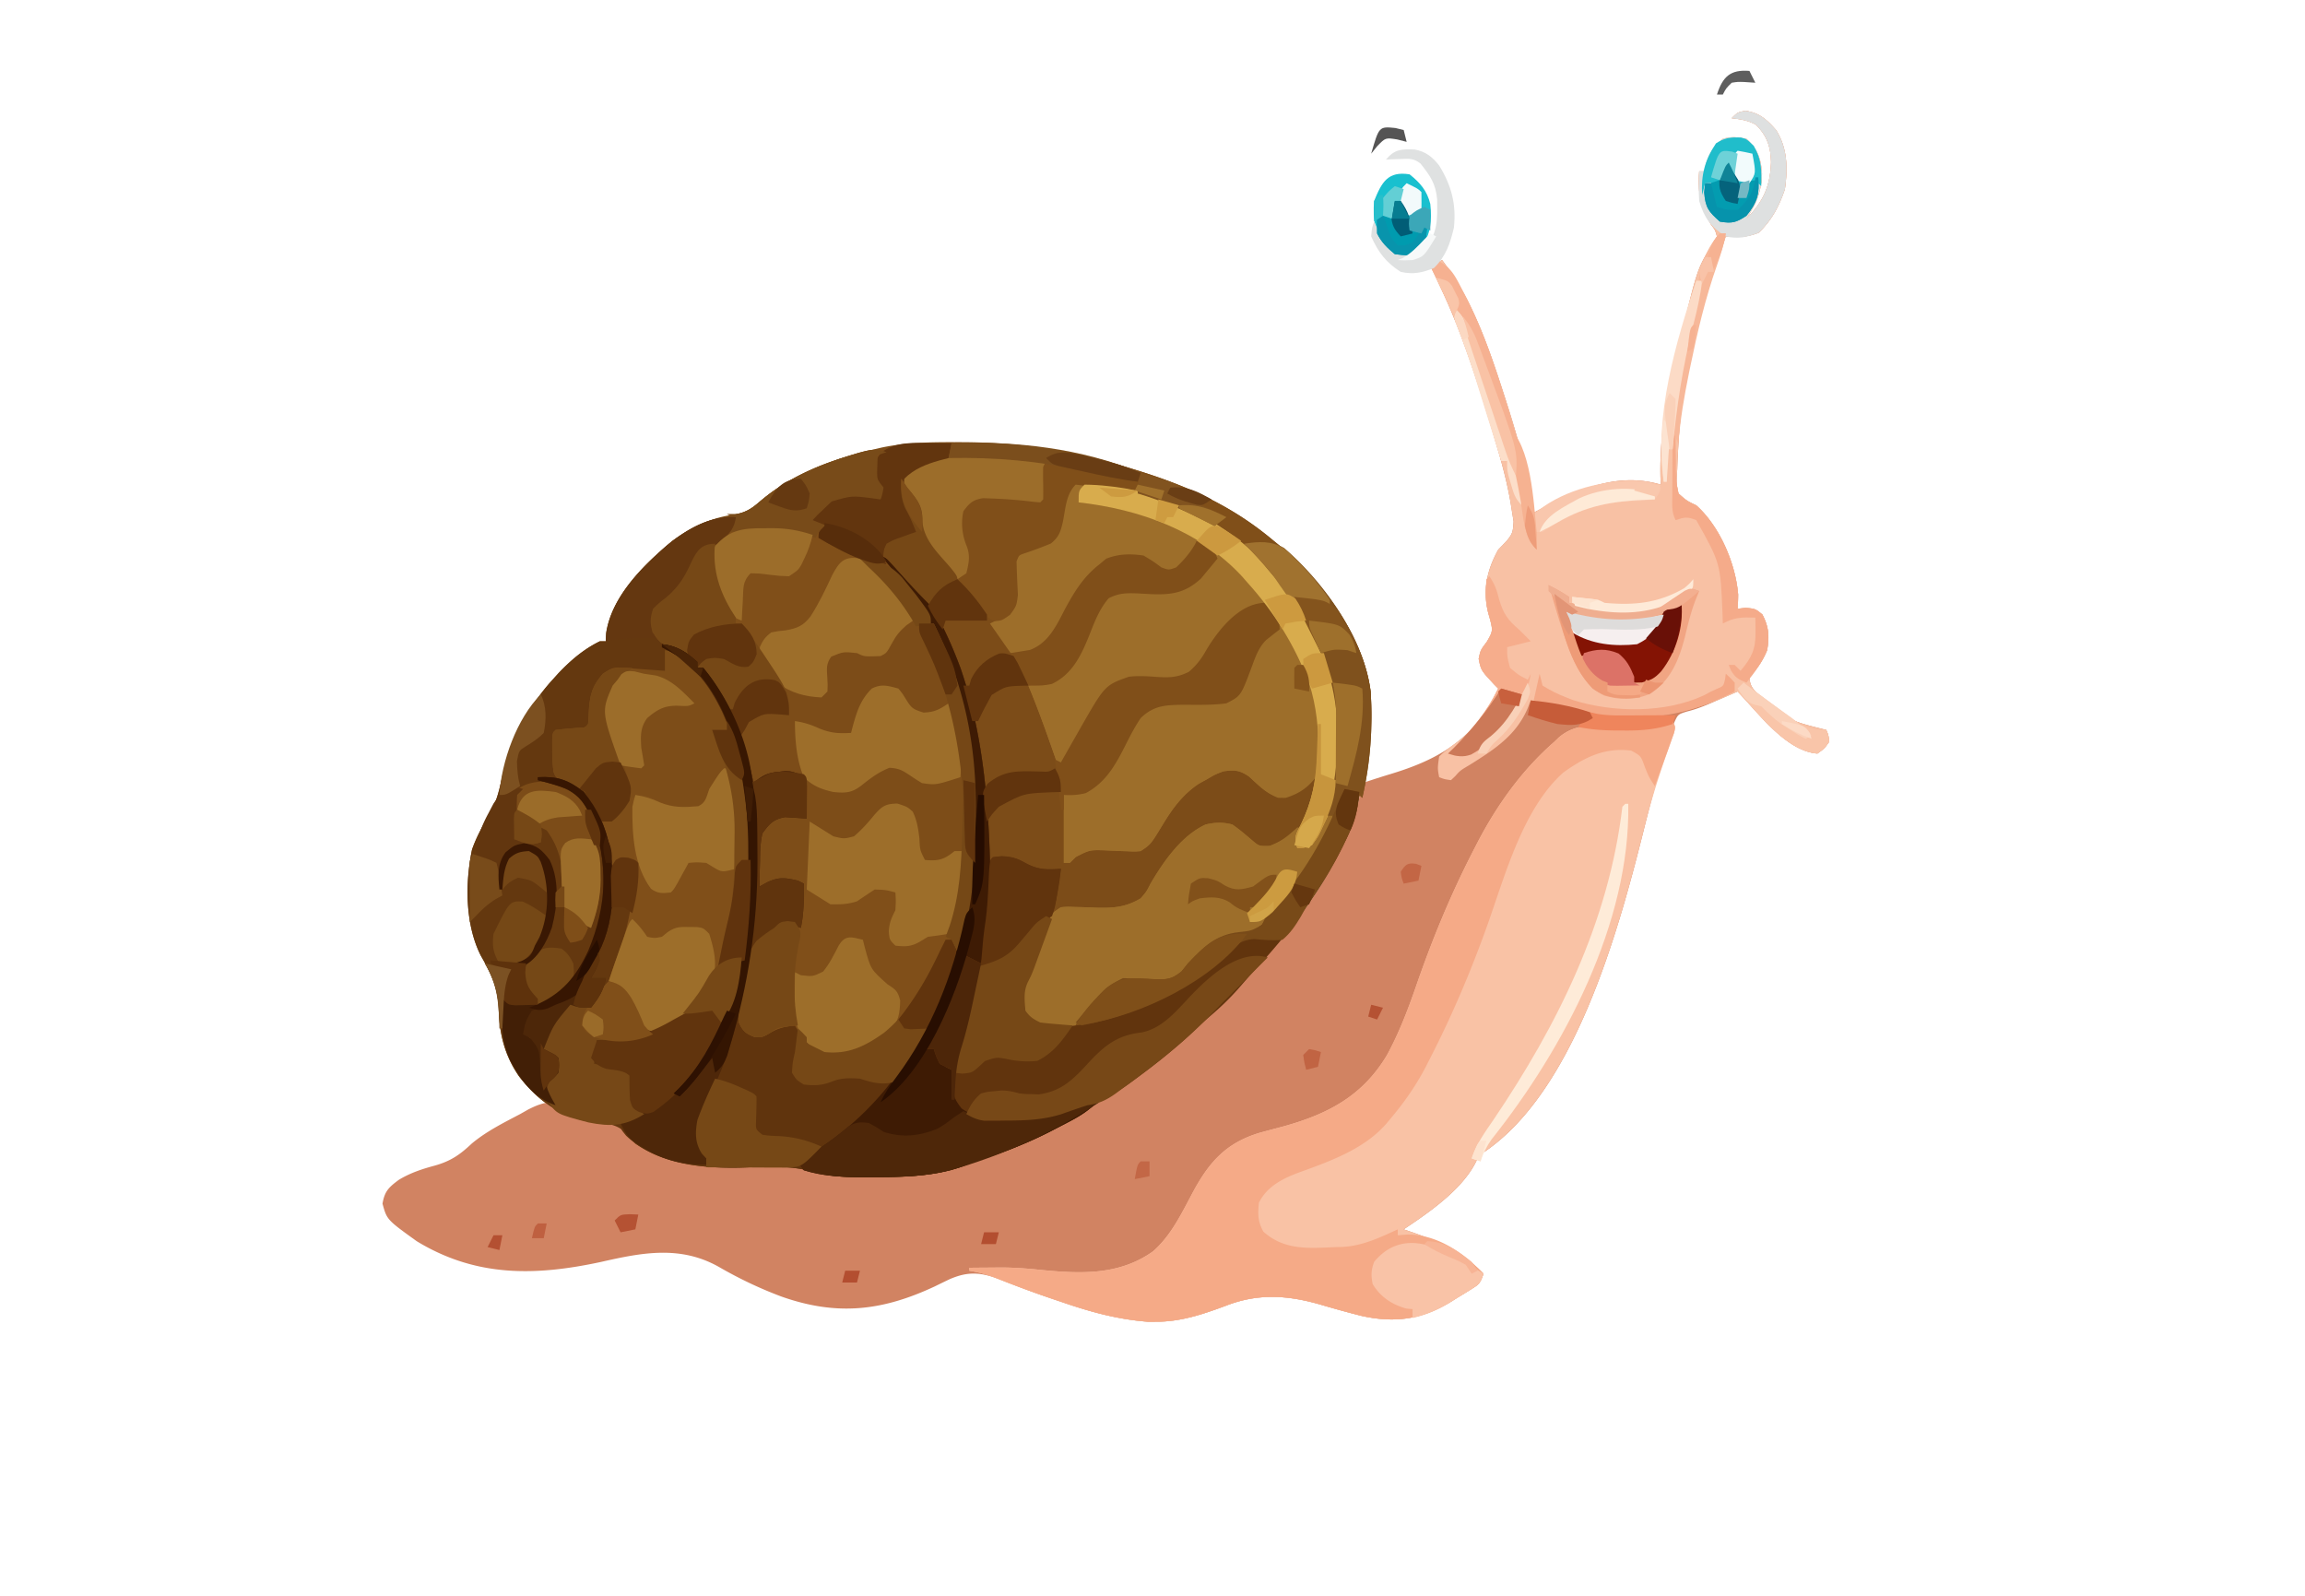 <svg xmlns="http://www.w3.org/2000/svg" width="780" height="540">
    <path
        d="M323.125 149.625h2.25c13.817.031 27.104 1.422 40.625 4.375l2.168.47c4.346.977 8.582 2.204 12.832 3.53l2.404.73c17.903 5.474 33.242 12.147 47.596 24.27l2.828 2.297c13.93 11.86 27.65 30.097 29.996 48.785 2.106 34.96-11.915 62.711-34.37 88.887A490 490 0 0 1 423 330a2328 2328 0 0 0-4.062 4.688c-3.04 3.42-6.218 6.45-9.715 9.394a129 129 0 0 0-4.727 4.305c-29.25 27.867-68.172 49.663-109.183 49.988l-3.709.042c-5.795-.03-10.98-.355-16.569-1.94-8.172-2.286-16.321-1.618-24.726-1.36-12.3.228-24.843-1.087-35.309-8.117a68 68 0 0 1-2.812-3.187c-3.487-3.88-7.79-3.637-12.735-4.208-10.092-1.77-17.8-7.498-23.879-15.476-4.876-7.149-6.594-14.302-6.824-22.879-.35-7.142-2.582-11.816-6.059-17.898-5.308-10.52-5.323-24.459-2.968-35.848 1.476-4.213 3.484-7.88 5.777-11.692 2.332-3.958 3.341-7.928 4.313-12.375C172.598 251.03 178.415 239.435 187 230l1.934-2.14c4.182-4.403 8.575-8.18 14.066-10.86h2l.125-2.812c1.927-12.63 12.95-23.325 22.375-31.125 6.224-4.55 12.898-7.818 20.563-8.875 4.167-.698 6.366-2.065 9.562-4.813 10.866-9.34 24.57-14.188 38.375-17.375l2.392-.562c8.203-1.719 16.388-1.834 24.733-1.813"
        fill="#7C4C18" />
    <path
        d="M590.688 37.5c4.742.716 7.186 2.964 10.312 6.5 3.892 6.151 3.996 12.888 3 20-1.961 5.81-4.43 10.499-8.875 14.75-4.014 1.606-6.828 1.546-11.125 1.25a1020 1020 0 0 0-3 9l-.914 2.719C574.129 110.12 568.98 130.635 568 150l-.13 2.007a271 271 0 0 0-.308 6.868l-.14 2.238c-.114 2.414-.114 2.414.578 5.887 2.76 2.408 2.76 2.408 6 4 7.94 7.076 13.311 19.642 14.18 30.18.006 1.608-.075 3.216-.18 4.82l2.75-.312c3.25.312 3.25.312 5.625 2.25 2.203 4.151 2.429 7.454 1.625 12.062-1.417 3.503-3.316 6.316-6 9 .149 2.869.894 3.894 2.934 5.93 10.41 8.94 10.41 8.94 23.066 12.07.75 1.75.75 1.75 1 4-1.625 2.313-1.625 2.313-4 4-10.657-.846-19.918-13.699-27-21l-2.852 1.242-3.773 1.633-1.871.816c-2.854 1.232-5.56 2.323-8.586 3.059-3.083.977-3.083.977-4.33 3.682l-.932 3.08-1.077 3.447-1.079 3.728q-.587 1.929-1.178 3.856c-2.264 7.451-4.258 14.962-6.135 22.52C547.656 315.16 532.79 369.403 502 390c1.403-2.96 3.02-5.617 4.871-8.316 15.696-23.09 28.542-46.06 37.129-72.684l.657-2.021c3.577-11.175 5.496-22.25 5.343-33.979l-.41 3.094C546.01 300.984 537.762 324.84 526 347l-1.844 3.543C516.46 364.951 507.036 378.411 498 392h2c-4.332 9.989-16.185 18.123-25 24l3.219 1.102c9.392 3.306 16.72 6.71 23.781 13.898-1.118 3.355-1.556 3.643-4.422 5.41l-2.11 1.31-2.218 1.342-2.172 1.354c-9.846 6.054-18.912 7.373-30.254 4.888a350 350 0 0 1-13.89-3.814c-11.205-3.237-21.219-3.901-32.184.385-7.706 2.866-15.245 5.423-23.562 5.375l-2.708.016c-10.119-.773-19.353-3.274-28.918-6.579l-3.408-1.146a312 312 0 0 1-17.064-6.334c-6.72-2.571-11.044-3.229-17.727-.344a521 521 0 0 0-5.05 2.45c-17.807 8.33-33.069 10.064-51.868 3.433-7.383-2.765-14.344-6.083-21.17-10.03-12.979-7.326-25.888-4.883-39.775-1.716-22.292 4.82-42.43 5.231-62.5-7-10.076-7.255-10.076-7.255-11.562-12.687.715-4.214 2.118-5.532 5.472-8.036 3.884-2.374 7.939-3.7 12.317-4.875 5.354-1.536 8.39-3.639 12.418-7.433 4.93-4.121 10.692-6.99 16.355-9.969l2.773-1.57c2.498-1.253 4.45-2.093 7.227-2.43 2.688.914 4.872 2.162 7.293 3.64 3.183 1.6 5.798 1.893 9.332 2.235 5.821.71 8.484 2.3 12.574 6.383 7.883 7.626 20.881 8.943 31.309 8.93q3.81-.07 7.617-.188c8.458-.258 15.684-.006 23.833 2.306 5.728 1.307 11.507 1.137 17.354 1.069l3.895-.035c8.987-.155 17.168-.644 25.793-3.34l2.404-.75c18.791-6.008 36.618-14.628 52.596-26.25l2.93-2.105c10.71-7.859 20.855-16.317 30.07-25.895 2.417-2.444 4.844-4.856 7.367-7.191 17.76-16.791 36.5-42.06 40.633-66.809a307 307 0 0 1 10.172-3.262c14.872-4.569 25.931-10.776 33.765-24.738.698-1.328 1.39-2.66 2.063-4l-1.312-1.32c-4.514-4.827-4.514-4.827-5.313-8.743.625-2.937.625-2.937 2.75-5.75 2.068-3.515 2.06-3.811 1.125-7.5l-.648-2.335c-1.96-7.662-.4-14.506 3.398-21.352l2.613-2.688c2.209-2.63 2.382-3.217 2.578-6.88l-.629-3.885-.332-2.116c-1.207-7.202-3.117-14.197-5.23-21.181l-1.19-4.008C499.154 126.41 493.001 107.526 484 90l4-2c10.222 13.35 15.694 29.316 20.813 45.125l.698 2.145c2.551 7.88 4.858 15.798 6.813 23.847l.518 2.082c1.014 4.34 1.313 8.352 1.158 12.801l3.113-1.645c12.773-6.644 26.184-12.748 40.887-8.355l-.105-2.36c-.4-16.493 3.05-32.145 6.98-48.077l.499-2.048c5.121-20.859 5.121-20.859 10.32-29.25L581 80c-.592-2.153-.592-2.153-2-4-3.688-6.164-4.53-10.811-4-18h2l.188-2.125c1.136-4.02 2.733-6.058 5.812-8.875 3.112-.877 4.666-.582 8 0 3.757 3.564 4.901 6.544 5.25 11.688C596.186 64.48 594.18 69.23 591 74c5.69-5.887 8.002-10.757 8.313-19.062-.12-5.28-1.324-8.949-5.125-12.75-2.702-1.467-5.151-1.843-8.188-2.188 2-2 2-2 4.688-2.5"
        fill="#D18362" />
    <path
        d="M249 175c-.475 4.273-2.843 6.274-6 9a104 104 0 0 1-5 2c-2.682 2.233-3.776 4.505-5.125 7.688-1.989 4.222-4.104 6.601-7.75 9.5-2.341 1.832-2.341 1.832-4.125 3.812-.222 4.517.51 6.265 3 10 1.813 1.11 1.813 1.11 3.875 2 2.97 1.415 5.676 2.755 8.125 5v2h2c9.28 11.224 14.012 24.924 17 39l1.723-1.45c2.424-1.65 3.832-2.068 6.714-2.363l2.247-.269C268 261 268 261 273 263v14l-7.324-.488c-4.001.73-5.306 2.217-7.676 5.488-.719 3.108-.79 6.131-.812 9.313l-.077 2.533A359 359 0 0 0 257 300l2.766-1.516c3.946-1.81 6.063-1.447 10.234-.484l2 1c.103 5.126.036 9.95-1 15l-3-1c-3.938-.413-3.938-.413-6.176 1.715a127 127 0 0 0-4.125 4.5L256 321h-2l-.402 2.957-.536 3.856-.527 3.832C252 335 252 335 251 338c-.562 5.633-.562 5.633 1.688 10.563 2.203 1.663 2.203 1.663 4.75 1.375 2.647-.86 2.647-.86 5.062-2.563 2.5-1.375 2.5-1.375 5.125-1.312 2.872 1.133 3.848 2.285 5.375 4.937v2l1.875.938L279 356c8.063.864 13.651-1.913 20.168-6.54 8.954-7.308 13.966-17.186 18.832-27.46a694 694 0 0 1 2-4h2l2 3c3.89-14.158 5.355-27.745 5.316-42.358-.003-2.441.02-4.882.045-7.324.057-13.784-1.44-27.301-6.048-40.38l-.769-2.23C317.03 213.268 308.892 200.254 298 188c13.513 6.214 22.063 24.77 27 38 7.242 20.922 9.336 42.98 10 65l.083 2.121c.41 11.275-.91 21.82-3.083 32.879-3.875-.875-3.875-.875-5-2-.21.513-.422 1.025-.64 1.554-4.125 9.999-8.314 19.87-13.36 29.446h3a150 150 0 0 1 4 6l2 1c.238 2.11.238 2.11.313 4.75.311 3.963.528 5.045 3.062 8.313 6.66 4.915 16.702 3.428 24.625 2.937 4.144-.657 8.015-1.705 12-3q2.874-.845 5.75-1.687A912 912 0 0 0 372 372c-3.737 4.459-8.611 6.743-13.687 9.375l-2.813 1.469c-7.16 3.654-14.389 6.569-22.031 9.035-2.043.66-4.073 1.366-6.063 2.172-10.346 4.081-21.11 4.261-32.094 4.324l-3.705.042c-5.796-.03-10.983-.355-16.572-1.94-8.172-2.286-16.321-1.618-24.726-1.36-12.3.228-24.843-1.087-35.309-8.117a68 68 0 0 1-2.812-3.187c-3.487-3.88-7.79-3.637-12.735-4.208-10.092-1.77-17.8-7.498-23.879-15.476-4.876-7.149-6.594-14.302-6.824-22.879-.35-7.142-2.582-11.816-6.059-17.898-5.308-10.52-5.323-24.459-2.968-35.848 1.476-4.213 3.484-7.88 5.777-11.692 2.332-3.958 3.341-7.928 4.313-12.375C172.598 251.03 178.415 239.435 187 230l1.934-2.14c4.182-4.403 8.575-8.18 14.066-10.86h2l.125-2.812c1.927-12.63 12.95-23.325 22.375-31.125 6.547-4.796 13.257-8.461 21.5-8.063"
        fill="#64380F" />
    <path
        d="M566 244c1 2 1 2 .474 4.065l-.915 2.572-1.01 2.9-1.111 3.15c-2.75 7.982-5.199 15.923-7.188 24.125-8.528 34.165-23.4 88.55-54.25 109.188 1.403-2.96 3.02-5.617 4.871-8.316 15.696-23.09 28.542-46.06 37.129-72.684l.657-2.021c3.577-11.175 5.496-22.25 5.343-33.979l-.41 3.094C546.01 300.984 537.762 324.84 526 347l-1.844 3.543C516.46 364.951 507.036 378.411 498 392h2c-4.332 9.989-16.185 18.123-25 24l3.219 1.102c9.392 3.306 16.72 6.71 23.781 13.898-1.118 3.355-1.556 3.643-4.422 5.41l-2.11 1.31-2.218 1.342-2.172 1.354c-9.846 6.054-18.912 7.373-30.254 4.888a350 350 0 0 1-13.89-3.814c-11.205-3.237-21.219-3.901-32.184.385-7.706 2.866-15.245 5.423-23.562 5.375l-2.708.016c-10.119-.773-19.353-3.274-28.918-6.579l-3.408-1.146a408 408 0 0 1-20.299-7.514c-2.623-.944-5.11-1.565-7.855-2.027v-1q3.938-.04 7.875-.062l2.203-.026c4.845-.021 9.554.321 14.369.841 13.45 1.3 26.314 1.82 37.733-6.304 6.337-5.56 9.867-13.293 13.808-20.603 5.472-9.98 11.212-16.214 22.37-19.551 2.627-.715 5.26-1.411 7.892-2.108 15.149-4.19 26.873-10.35 35.113-24.164 4.048-7.476 7.042-15.246 9.813-23.265C484.768 317.58 491.122 302.203 499 287l1.148-2.226c6.584-12.58 15.09-24.42 25.852-33.774l1.39-1.353c5.508-4.762 11.073-4.158 18.048-3.834 7.27.26 13.58.384 20.562-1.813"
        fill="#F9C2A5" />
    <path
        d="m370 164 3.27.324C391.562 166.2 407.872 173.201 422 185l1.984 1.543c11.21 9.08 18.411 21.379 24.016 34.457l.826 1.868c6.303 14.77 6.588 33.748 2.174 49.132a77 77 0 0 1-2 4h2c-.566 4.656-2.594 8.194-5 12.125l-1.208 1.994c-3.768 6.083-8.1 11.476-12.792 16.881a989 989 0 0 0-2.812 3.5c-3.41 3.896-5.905 5.722-11.063 6.438-8.143 1.5-12.204 5.995-17.39 12.136C399 331 399 331 397 332a268 268 0 0 1-10.527-.303c-6.558-.154-9.85 1.947-14.739 6.338-.654.67-1.31 1.338-1.984 2.027l-2.016 2.036c-1.9 1.99-1.9 1.99-3.734 4.902-2.645.398-2.645.398-5.812.375l-3.145.023c-3.402-.445-5.296-1.376-8.043-3.398-1.673-3.346-1.58-6.395-1-10 1.314-3.565 2.83-6.987 4.41-10.441 1.82-4.075 3.259-8.208 4.633-12.45C356 309 356 309 359 307c2.065-.18 2.065-.18 4.422-.09l2.61.06q2.694.091 5.39.196c5.688.123 9.628-.244 14.578-3.166 1.982-2.306 1.982-2.306 3.375-5.062 4.458-7.555 10.44-16.187 18.625-19.938 3.204-.738 5.805-.824 9 0 2.442 1.685 4.62 3.558 6.871 5.488 2.197 1.84 2.197 1.84 5.817 1.762 3.998-1.509 6.16-3.392 9.312-6.25h2c1.81-5.658 3.357-11.087 4-17l-2.012 1.566-2.675 1.997-2.637 2.003C435 270 435 270 432.476 269.97c-3.994-1.563-6.727-4.412-9.878-7.254-3.218-2.125-4.804-2.233-8.598-1.715-2.863 1.085-2.863 1.085-5.562 2.688-.91.498-1.818.997-2.754 1.511-5.56 3.731-8.906 8.373-12.309 13.988-3.974 6.546-3.974 6.546-7.375 8.813-2.005.164-2.005.164-4.273.055l-2.5-.075a549 549 0 0 1-5.18-.234c-5.33-.157-5.33-.157-10.024 2.262L362 292h-2v-23l10-3c5.642-5.059 8.825-10.97 12.073-17.72 2.408-4.866 5.063-7.848 9.927-10.28a99 99 0 0 1 5.05-.14l3.057-.06a436 436 0 0 1 6.375-.054c6.168-.119 6.168-.119 11.561-2.855 2.171-3.207 3.584-6.27 4.957-9.891 1.937-5.108 3.795-8.442 8-12h2l-4-8c-7.195 1.1-12.848 5.085-17.187 10.875A299 299 0 0 0 409 220a339 339 0 0 1-3.125 4.375l-1.383 1.96c-1.818 2.028-2.886 2.812-5.492 3.665-3.535.05-7.01-.05-10.537-.254-5.703-.172-8.795.92-13.463 4.254-1.984 2.025-1.984 2.025-3.437 4.375l-1.727 2.613a295 295 0 0 0-7.172 12.453c-2.456 4.455-2.456 4.455-4.664 5.559l-1.172-3.367c-2.778-7.948-5.582-15.861-8.828-23.633l2.195-.375c6.117-1.305 9.957-2.58 13.414-7.906 2.155-4.213 4.007-8.57 5.681-12.995 1.956-4.909 4.033-7.922 8.71-10.724 3.183-.494 6.233-.34 9.438-.125 7.5.436 12.842.328 18.812-4.812L408 193l1.813-2.062L411 189c-1.245-3.736-2.634-4.188-6-6l-.687 2.188c-1.642 3.516-3.209 5.467-6.313 7.812-3.694 0-5.991-.196-8.918-2.527-3.145-2.225-5.724-2.07-9.484-1.953-6.85 1.266-11.663 7.073-15.598 12.48-1.825 3.117-3.388 6.36-4.96 9.61-2.087 4.122-4.006 6.882-8.04 9.39-3.045.755-5.844.812-9 1l-7-10 4-2c2.364-1.572 2.364-1.572 4-4 .334-3.604.334-3.604 0-7.5-.434-6.886-.434-6.886 1.688-9.89 2.505-1.744 4.35-2.228 7.312-2.86 2.75-.827 2.75-.827 5-2.75 1.59-4.11 2.44-8.024 3.184-12.348.816-3.652.816-3.652 2.039-5.71 2.767-1.466 4.779-.618 7.777.058"
        fill="#9D6E2A" />
    <path
        d="M590.688 37.5c4.742.716 7.186 2.964 10.312 6.5 3.892 6.151 3.996 12.888 3 20-1.961 5.81-4.43 10.499-8.875 14.75-4.014 1.606-6.828 1.546-11.125 1.25a1020 1020 0 0 0-3 9l-.914 2.719C574.129 110.12 568.98 130.635 568 150l-.13 2.007a271 271 0 0 0-.308 6.868l-.14 2.238c-.114 2.414-.114 2.414.578 5.887 2.76 2.408 2.76 2.408 6 4 7.94 7.076 13.311 19.642 14.18 30.18.006 1.608-.075 3.216-.18 4.82l2.75-.312c3.25.312 3.25.312 5.625 2.25 2.203 4.151 2.429 7.454 1.625 12.062-1.417 3.503-3.316 6.316-6 9 .149 2.869.894 3.894 2.934 5.93 10.41 8.94 10.41 8.94 23.066 12.07.75 1.75.75 1.75 1 4-1.625 2.313-1.625 2.313-4 4-10.657-.846-19.918-13.699-27-21l-2.676 1.207C561.59 245.685 542.804 243.908 518 237l-.925 2.368c-3.851 9.429-11.458 14.281-19.747 19.468-3.191 1.892-3.191 1.892-4.9 3.819L491 264c-2.187-.312-2.187-.312-4-1-.562-3.062-.562-3.062 0-7 2.051-2.033 4.258-3.594 6.617-5.258 6.295-4.602 9.88-10.906 13.383-17.742l-1.312-1.32c-4.514-4.827-4.514-4.827-5.313-8.743.625-2.937.625-2.937 2.75-5.75 2.068-3.515 2.06-3.811 1.125-7.5l-.648-2.335c-1.96-7.662-.4-14.506 3.398-21.352l2.613-2.688c2.209-2.63 2.382-3.217 2.578-6.88l-.629-3.885-.332-2.116c-1.207-7.202-3.117-14.197-5.23-21.181l-1.19-4.008C499.154 126.41 493.001 107.526 484 90l4-2c10.222 13.35 15.694 29.316 20.813 45.125l.698 2.145c2.551 7.88 4.858 15.798 6.813 23.847l.518 2.082c1.014 4.34 1.313 8.352 1.158 12.801l3.113-1.645c12.773-6.644 26.184-12.748 40.887-8.355l-.105-2.36c-.4-16.493 3.05-32.145 6.98-48.077l.499-2.048c5.121-20.859 5.121-20.859 10.32-29.25L581 80c-.592-2.153-.592-2.153-2-4-3.688-6.164-4.53-10.811-4-18h2l.188-2.125c1.136-4.02 2.733-6.058 5.812-8.875 3.112-.877 4.666-.582 8 0 3.757 3.564 4.901 6.544 5.25 11.688C596.186 64.48 594.18 69.23 591 74c5.69-5.887 8.002-10.757 8.313-19.062-.12-5.28-1.324-8.949-5.125-12.75-2.702-1.467-5.151-1.843-8.188-2.188 2-2 2-2 4.688-2.5"
        fill="#F8C1A4" />
    <path
        d="M298 188c13.513 6.214 22.063 24.77 27 38 7.242 20.922 9.336 42.98 10 65l.083 2.121c.41 11.275-.91 21.82-3.083 32.879-3.875-.875-3.875-.875-5-2-.316.77-.316.77-.64 1.554-4.125 9.999-8.314 19.87-13.36 29.446h3a150 150 0 0 1 4 6l2 1c.238 2.11.238 2.11.313 4.75.311 3.963.528 5.045 3.062 8.313 6.66 4.915 16.702 3.428 24.625 2.937 4.144-.657 8.015-1.705 12-3q2.874-.845 5.75-1.687A912 912 0 0 0 372 372c-3.737 4.459-8.611 6.743-13.687 9.375l-2.813 1.469c-7.16 3.654-14.389 6.569-22.031 9.035-2.043.66-4.073 1.366-6.063 2.172-10.346 4.081-21.11 4.261-32.094 4.324l-3.705.042c-5.796-.03-10.983-.355-16.572-1.94-8.172-2.286-16.321-1.618-24.726-1.36-13.317.247-28.263-1.2-38.434-10.805C210 382 210 382 210 380l7-3-2-1.437c-2.62-3.357-2.293-5.511-2.043-9.637L213 364c-1.907-1.907-5.19-1.842-7.773-2.305-2.49-.777-3.56-1.727-5.227-3.695l2-6 2.64-.008c9.214-.299 15.451-2.39 23.36-6.992 8.8-4.817 8.8-4.817 13-4a100 100 0 0 1 4 3c11.205-31.782 13.606-72.082-.732-103.339C239.509 230.85 233.895 223.948 224 219l3-1c2.262 1.145 2.262 1.145 4.688 2.813l2.449 1.644L236 224v2h2c9.28 11.224 14.012 24.924 17 39l1.723-1.45c2.424-1.65 3.832-2.068 6.714-2.363l2.247-.269C268 261 268 261 273 263v14l-7.324-.488c-4.001.73-5.306 2.217-7.676 5.488-.719 3.108-.79 6.131-.812 9.313l-.077 2.533A359 359 0 0 0 257 300l2.766-1.516c3.946-1.81 6.063-1.447 10.234-.484l2 1c.103 5.126.036 9.95-1 15l-3-1c-3.938-.413-3.938-.413-6.176 1.715a127 127 0 0 0-4.125 4.5L256 321h-2l-.402 2.957-.536 3.856-.527 3.832C252 335 252 335 251 338c-.562 5.633-.562 5.633 1.688 10.563 2.203 1.663 2.203 1.663 4.75 1.375 2.647-.86 2.647-.86 5.062-2.563 2.5-1.375 2.5-1.375 5.125-1.312 2.872 1.133 3.848 2.285 5.375 4.937v2l1.875.938L279 356c8.063.864 13.651-1.913 20.168-6.54 8.954-7.308 13.966-17.186 18.832-27.46a694 694 0 0 1 2-4h2l2 3c3.89-14.158 5.355-27.745 5.316-42.358-.003-2.441.02-4.882.045-7.324.057-13.784-1.44-27.301-6.048-40.38l-.769-2.23C317.03 213.268 308.892 200.254 298 188"
        fill="#60340D" />
    <path
        d="M304 233c1.324 1.594 1.324 1.594 2.5 3.5 1.953 3.122 2.236 3.415 6 4.625 3.857-.138 5.34-1.058 8.5-3.125 4.277 14.636 6.182 28.802 6.571 44.032l.085 2.609.057 2.329c.182 2.34.182 2.34 2.287 5.03 0 2.125 0 2.125-.355 4.57l-.39 2.72-.442 2.835-.385 2.766c-.887 5.957-2.321 11.468-4.428 17.109l-2-4c-2.922 1.46-3.058 3.412-4.187 6.438C312.807 336.79 304.023 348.793 292 355l-2.5 1.313c-5.208 1.432-8.985 1.445-13.75-.938-3.036-2.622-4.723-4.944-6.75-8.375-3.375.392-5.666.789-8.562 2.625C258 351 258 351 255.375 350.938c-3.045-1.202-3.935-1.983-5.375-4.938-.415-8.934.383-20.268 5.977-27.586 1.936-1.669 3.86-3.06 6.023-4.414l2-2c2.563-.187 2.563-.187 5 0l1 1 2-14-4.125-.625-2.32-.352c-3.172-.029-5.609.858-8.555 1.977a441 441 0 0 1-.312-8.687l-.127-2.475c-.092-4.51-.054-6.233 2.896-9.858L262 277l1-1a75 75 0 0 1 4.563-.062l2.503.027L272 276c.412-8.911-.525-16.992-2.344-25.664C269 247 269 247 269 244c3.127.474 5.478 1.221 8.375 2.563 3.836 1.52 6.541 1.687 10.625 1.437l.516-2.012c1.408-5.13 2.623-9.127 6.484-12.988 3.304-1.652 5.5-.95 9 0"
        fill="#7D4D18" />
    <path
        d="M566 244c1 2 1 2 .47 4.063l-.904 2.507-.966 2.715-1.038 2.84-1.025 2.863q-1.259 3.51-2.537 7.012c-2-3-2-3-3.437-6.562-1.288-3.636-1.288-3.636-4.563-5.438-9.003-1.143-15.787 2.255-23.04 7.465-13.537 12.147-19.534 34.355-25.398 50.91-5.606 15.79-12.03 30.964-19.687 45.875l-1.45 2.85c-3.236 6.162-6.966 11.562-11.425 16.9l-1.802 2.164c-7.376 8.563-18.883 12.71-29.26 16.461-5.673 2.079-11.103 4.704-13.938 10.375-.368 3.903-.395 6.276 1.5 9.75 7.152 6.437 15.403 5.66 24.5 5.25l2.48-.059c6.7-.402 12.482-3.172 18.52-5.941v2l3.375-.25c9.542.034 17.72 5.457 24.348 11.934L502 431c-1.118 3.355-1.556 3.643-4.422 5.41l-2.11 1.31-2.218 1.342-2.172 1.354c-9.846 6.054-18.912 7.373-30.254 4.888a350 350 0 0 1-13.89-3.814c-11.205-3.237-21.219-3.901-32.184.385-7.706 2.866-15.245 5.423-23.562 5.375l-2.708.016c-10.119-.773-19.353-3.274-28.918-6.579l-3.408-1.146a408 408 0 0 1-20.299-7.514c-2.623-.944-5.11-1.565-7.855-2.027v-1q3.938-.04 7.875-.062l2.203-.026c4.845-.021 9.554.321 14.369.841 13.45 1.3 26.314 1.82 37.733-6.304 6.337-5.56 9.867-13.293 13.808-20.603 5.472-9.98 11.212-16.214 22.37-19.551 2.627-.715 5.26-1.411 7.892-2.108 15.149-4.19 26.873-10.35 35.113-24.164 4.048-7.476 7.042-15.246 9.813-23.265C484.768 317.58 491.122 302.203 499 287l1.148-2.226c6.584-12.58 15.09-24.42 25.852-33.774l1.39-1.353c5.508-4.762 11.073-4.158 18.048-3.834 7.27.26 13.58.384 20.562-1.813"
        fill="#F5AA87" />
    <path
        d="M225 220c7.199 1.264 12.593 8.073 16.629 13.793C257.068 258.644 258.015 297.065 252 325c-4.442 17.442-4.442 17.442-8 21l-3-4c-6.16.616-10.467 2.27-15.562 5.75C223 349 223 349 220.566 348.977c-3.79-1.443-4.379-3.746-6.066-7.352-2.232-4.749-3.693-7.337-8.5-9.625.908-2.801 1.834-5.582 2.918-8.32 3.911-10.04 6.746-20.836 6.082-31.68-2.354-.688-2.354-.688-5-1l-3 2-.48-2.527c-1.352-6.52-2.904-11.999-6.434-17.668C199 271 199 271 198 268c-2.3-1.363-4.73-2.315-7.187-3.375C188 263 188 263 187.332 261.254c-.394-2.673-.464-5.24-.457-7.942l-.008-2.949C187 248 187 248 188 247c2.579-.322 5.16-.513 7.75-.719 2.217-.043 2.217-.043 3.25-1.281.132-1.727.23-3.457.313-5.187.424-5.193 1.275-7.9 4.687-11.813 3.175-2.117 3.667-2.23 7.23-1.977l2.432.157 2.525.195 2.561.172c2.085.141 4.168.296 6.252.453z"
        fill="#7D4D18" />
    <path
        d="m455 267 5 1c-.489 6.067-1.826 10.68-4.5 16.125l-1.077 2.23c-7.525 15.221-17.786 28.852-29.27 41.305-2.12 2.304-4.167 4.66-6.216 7.027-3.038 3.421-6.217 6.45-9.714 9.395a129 129 0 0 0-4.727 4.305c-6.172 5.88-12.628 11.119-19.496 16.176l-2.501 1.842c-6.676 4.849-12.586 7.35-20.499 9.595l-2.652.86c-6.434 1.912-12.551 2.452-19.223 2.515l-2.45.042c-5.871-.046-10.22-.968-14.538-5.276-1.405-2.646-1.442-4.414-1.325-7.391l.083-2.703L322 362l-1.922-.836c-2.773-1.554-3.144-3.207-4.078-6.164h-3c1.53-5.031 3.644-9.601 5.938-14.312 2.785-5.807 5.259-11.49 7.062-17.688l6 3c.09-1.07.09-1.07.184-2.16l.253-2.902.247-2.848c.219-2.142.497-4.278.82-6.406.667-4.956.876-9.903 1.101-14.895.29-5.685.29-5.685 1.395-6.789 4.34-.443 7.185-.099 10.938 2 4.215 2.343 7.294 2.34 12.062 2-.762 8.38-2.774 15.986-5.437 23.938l-.91 2.725c-1.275 3.71-2.582 7.196-4.352 10.704-1.93 3.904-1.725 6.322-1.301 10.633 1.543 2.175 2.637 2.818 5 4 4.105.604 7.907.731 12 0 2.304-1.726 3.721-3.5 5.406-5.824 2.74-3.74 6.428-7.093 10.594-9.176 3.544.074 7.077.175 10.615.39 4.212.118 5.823.065 9.213-2.68L402 326c5.152-5.453 9.339-9.685 17.125-10.562 4.27-.442 4.27-.442 7.875-2.438l.883-1.836c1.254-2.43 2.723-4.008 4.617-5.976C442.723 293.817 449.234 281.06 455 267"
        fill="#61340D" />
    <path
        d="M322 150c20.038-.86 39.852 2.025 59 8l2.404.73c17.903 5.474 33.242 12.147 47.596 24.27l2.828 2.297c13.93 11.86 27.65 30.097 29.996 48.785.751 12.465-.07 23.74-2.824 35.918l-2-2-4-1-3 9h-3l.435-1.72c4.354-17.583 5.013-36.488-2.435-53.28l-.893-2.057C442.14 209.992 437.514 202.366 431 195l-1.414-1.844c-11.842-15.235-33.76-24.93-52.461-27.344l-3.68-.417C370 165 370 165 366.68 164.325L364 164c-3.19 3.19-3.405 7.813-4.236 12.146-.774 3.504-1.293 5.475-4.135 7.76a130 130 0 0 1-8.957 3.348c-1.876.625-1.876.625-2.672 2.746.09 3.773.261 7.532.453 11.3-.453 3.7-.453 3.7-2.656 6.743C339 210 339 210 336.507 210.199c-3.52-1.684-5.393-4.304-7.632-7.387a2852 2852 0 0 0-2.875-3.835l-1.484-1.996c-1.495-1.953-3.049-3.833-4.641-5.708-8.855-10.513-8.855-10.513-8.703-17.316-.277-3.154-2.224-4.99-4.145-7.394C306 165 306 165 305.937 162.25c1.368-2.895 2.205-3.75 5.063-5.25a97 97 0 0 1 6.977-1.18c2.305-.674 2.305-.674 3.296-3.39zm-22 3-3 1-.125 3.813-.07 2.144c.062 2.357.062 2.357 2.195 5.043-.375 2.188-.375 2.188-1 4l-2.633-.36c-7.163-.92-7.163-.92-13.93 1.048L279 172l-2.375 2.25L275 176l5 2-1 2h-2c1.44 2.88 3.381 3.156 6.313 4.438 9.945 4.848 18.986 13.007 24.687 22.562l1 3-2.25 1.563c-2.411 2.137-3.452 3.4-4.937 6.125C300 221 300 221 298 222c-5.538.23-5.538.23-8-1-4.609-.493-4.609-.493-8.719 1.2-1.722 2.42-1.52 3.929-1.344 6.863.153 2.66.153 2.66.063 4.937l-2 2c-5.54-.222-10.683-1.45-15-5-2.031-2.93-3.717-5.93-5.39-9.078-1.362-2.471-2.694-4.444-4.548-6.547C251 213 251 213 251 211l-1.875.875c-3.603 1.297-7.149 1.93-10.918 2.563-2.395.41-2.395.41-4.207 2.562-.648 2.57-.648 2.57-1 5-9.198-3.9-9.198-3.9-12.187-8-.9-3.32-.854-4.758.187-8 1.89-1.887 1.89-1.887 4.25-3.687 4.333-3.62 6.414-7.021 8.715-12.114 2.04-4.334 4.176-5.868 8.597-7.574 4.083-1.93 4.874-3.486 6.438-7.625l-3-1h2.875c3.765-.531 5.715-2.1 8.563-4.562 8.992-7.58 19.622-12.134 30.812-15.5l2.166-.656c3.478-.969 6.16-1.685 9.584-.282"
        fill="#804F19" />
    <path
        d="M449 276h2c-.566 4.656-2.594 8.194-5 12.125l-1.208 1.994c-3.768 6.083-8.1 11.476-12.792 16.881a989 989 0 0 0-2.812 3.5c-3.41 3.896-5.905 5.722-11.063 6.438-8.143 1.5-12.204 5.995-17.39 12.136C399 331 399 331 397 332a268 268 0 0 1-10.527-.303c-6.558-.154-9.85 1.947-14.739 6.338l-1.984 2.027-2.016 2.036c-1.9 1.99-1.9 1.99-3.734 4.902-2.645.398-2.645.398-5.812.375l-3.145.023c-3.402-.445-5.296-1.376-8.043-3.398-1.673-3.346-1.58-6.395-1-10 1.314-3.565 2.83-6.987 4.41-10.441 1.82-4.075 3.259-8.208 4.633-12.45C356 309 356 309 359 307c2.065-.18 2.065-.18 4.422-.09l2.61.06q2.694.091 5.39.196c5.688.123 9.628-.244 14.578-3.166 1.982-2.306 1.982-2.306 3.375-5.062 4.458-7.555 10.44-16.187 18.625-19.938 3.204-.738 5.805-.824 9 0 2.442 1.685 4.622 3.56 6.875 5.488 2.185 1.833 2.185 1.833 5.75 1.762 4.137-1.532 6.928-3.506 10.375-6.25l-1 6c2.414-.148 2.414-.148 5-1 1.672-2.046 1.672-2.046 2.813-4.562l1.269-2.504z"
        fill="#9D6E2A" />
    <path
        d="M433 211c3.515 3.987 5.57 7.982 7.625 12.813.3.673.598 1.347.906 2.04 4.784 11.06 7.097 24.207 4.469 36.147-2.963 4.216-6.064 6.501-11 8-5.508-.185-8.498-3.764-12.402-7.285-3.218-2.125-4.804-2.233-8.598-1.715-2.863 1.085-2.863 1.085-5.562 2.688-.91.498-1.818.997-2.754 1.511-5.56 3.731-8.906 8.373-12.309 13.988-3.974 6.546-3.974 6.546-7.375 8.813-2.005.164-2.005.164-4.273.055l-2.5-.075a549 549 0 0 1-5.18-.234c-5.33-.157-5.33-.157-10.024 2.262L362 292h-2v-23l10-3c5.642-5.059 8.825-10.97 12.073-17.72 2.408-4.866 5.063-7.848 9.927-10.28a99 99 0 0 1 5.05-.14l3.057-.06a436 436 0 0 1 6.375-.054c6.168-.119 6.168-.119 11.561-2.855 2.171-3.207 3.584-6.27 4.957-9.891 1.937-5.108 3.795-8.442 8-12h2z"
        fill="#9D6E2A" />
    <path
        d="M245 260h2c1.557 5.536 2.308 10.462 2.3 16.2l.014 2.293q.008 2.388.002 4.777c-.003 2.394.02 4.787.045 7.181.038 9.247-.744 17.609-3.361 26.549l-.895 3.11q-1.013 3.457-2.105 6.89l8-3c-.552 7.172-1.758 16.758-7 22l-3-4c-6.16.616-10.467 2.27-15.562 5.75C223 349 223 349 220.566 348.977c-3.79-1.443-4.379-3.746-6.066-7.352-2.232-4.749-3.693-7.337-8.5-9.625.908-2.801 1.834-5.582 2.918-8.32 6.969-17.89 6.338-34.947 5.082-53.68 2.453-.88 3.628-1.137 6.113-.223l2.2 1.16c4.094 1.953 7.097 2.513 11.687 2.063l2.313-.187c2.586-1.246 2.744-3.16 3.687-5.813 3.474-5.474 3.474-5.474 5-7"
        fill="#804F19" />
    <path
        d="M299.813 300.188C303 301 303 301 304 302c.274 4.11-.196 6.393-2 10-.25 3.125-.25 3.125 0 6 1.077 1.284 1.077 1.284 3.625 1.313 3.294-.305 4.278-.688 6.938-2.375 3.803-2.144 4.457-2.02 8.437-.938-5.368 15.559-13.728 31.263-29 39l-2.5 1.313c-5.208 1.432-8.985 1.445-13.75-.938-3.036-2.622-4.723-4.944-6.75-8.375-3.375.392-5.666.789-8.562 2.625C258 351 258 351 255.375 350.938c-3.045-1.202-3.935-1.983-5.375-4.938-.415-8.934.383-20.268 5.977-27.586 1.936-1.669 3.86-3.06 6.023-4.414l2-2c2.563-.187 2.563-.187 5 0l1 1 3-12c5 2 5 2 8 4 4.692.268 8.238-.482 12.125-3.125C296 300 296 300 299.813 300.188"
        fill="#804F19" />
    <path
        d="M298 188c13.513 6.214 22.063 24.77 27 38 7.242 20.922 9.336 42.98 10 65l.083 2.121c.41 11.275-.91 21.82-3.083 32.879-3.875-.875-3.875-.875-5-2-.316.77-.316.77-.64 1.554-4.125 9.999-8.314 19.87-13.36 29.446h3a150 150 0 0 1 4 6l2 1c.238 2.11.238 2.11.313 4.75.311 3.963.528 5.045 3.062 8.313 6.66 4.915 16.702 3.428 24.625 2.937 4.144-.657 8.015-1.705 12-3q2.874-.845 5.75-1.687A912 912 0 0 0 372 372c-3.737 4.459-8.611 6.743-13.687 9.375l-2.813 1.469c-7.16 3.654-14.389 6.569-22.031 9.035-2.043.66-4.073 1.366-6.063 2.172-10.426 4.113-21.215 4.238-32.281 4.262l-3.781.016c-6.723-.052-12.902-.319-19.344-2.329l-2-3 1.73-.96c29.234-16.826 43.824-42.907 53.31-74.5 3.417-12.877 4.311-25.65 4.276-38.898-.003-2.441.02-4.882.045-7.324.057-13.784-1.44-27.301-6.048-40.38l-.769-2.23C317.03 213.268 308.892 200.254 298 188"
        fill="#3E1B04" />
    <path
        d="M224 218c4.846.44 8.481 2.745 12 6v2h2c9.28 11.224 14.012 24.924 17 39l1.723-1.45c2.424-1.65 3.832-2.068 6.714-2.363l2.247-.269C268 261 268 261 273 263v14l-7.324-.488c-4.001.73-5.306 2.217-7.676 5.488-.719 3.108-.79 6.131-.812 9.313l-.077 2.533A359 359 0 0 0 257 300l2.766-1.516c3.946-1.81 6.063-1.447 10.234-.484l2 1c.103 5.126.036 9.95-1 15l-3-1c-3.938-.413-3.938-.413-6.176 1.715a127 127 0 0 0-4.125 4.5L256 321h-2l-.332 2.64c-1.06 7.964-2.5 15.626-4.668 23.36l-.8 2.969c-1.453 5.065-3.119 9.937-5.235 14.761l-1.101 2.514a266 266 0 0 1-2.222 4.87c-2.367 5.292-3.597 10.071-2.642 15.886 1.112 2.34 2.34 3.976 4 6-10.338.69-19.27-2.067-27.477-8.437-1.678-1.722-2.568-3.37-3.523-5.563l7-3-2-1.437c-2.62-3.357-2.293-5.511-2.043-9.637L213 364c-1.907-1.907-5.19-1.842-7.773-2.305-2.49-.777-3.56-1.727-5.227-3.695l2-6 2.64-.008c9.214-.299 15.451-2.39 23.36-6.992 8.8-4.817 8.8-4.817 13-4a100 100 0 0 1 4 3c11.205-31.782 13.606-72.082-.732-103.339C239.509 230.85 233.895 223.948 224 219z"
        fill="#4E2709" />
    <path
        d="M412 188c3.76 2.082 6.662 4.391 9.688 7.438l2.324 2.308c1.8 2.04 2.93 3.769 3.988 6.254l-2.16 1.031c-9.631 4.874-14.807 10.83-20.285 19.989-2.01 2.56-3.554 3.677-6.555 4.98-3.582.138-7.017.025-10.586-.205-5.7-.209-8.745.868-13.414 4.205-1.984 2.025-1.984 2.025-3.437 4.375l-1.727 2.613a295 295 0 0 0-7.172 12.453c-2.456 4.455-2.456 4.455-4.664 5.559l-1.172-3.367c-2.778-7.948-5.582-15.861-8.828-23.633l2.195-.375c6.117-1.305 9.957-2.58 13.414-7.906 2.155-4.213 4.007-8.57 5.681-12.995 1.956-4.909 4.033-7.922 8.71-10.724 3.183-.494 6.233-.34 9.438-.125 6.415.373 10.88.343 16.562-2.875 2.465-2.192 2.465-2.192 4.438-4.687l2.058-2.45zm-108.344 83.91C307 273 307 273 308.867 274.645c1.45 3.012 1.85 5.728 2.258 9.043.178 3.977.178 3.977 1.875 7.312 4.569.406 6.51-.112 10-3h3c.139 5.622-.286 10.74-1.375 16.25l-.383 2.102c-1.336 6.974-1.336 6.974-3.242 9.648-2.324.395-4.66.722-7 1l-2.562 1.563c-3.036 1.79-4.969 1.822-8.438 1.437-2-2-2-2-2.25-4.875.247-3.093.902-4.43 2.25-7.125.167-3.167.167-3.167 0-6-3.22-.867-3.22-.867-7-1a374 374 0 0 0-6 4c-3.277 1.046-5.416 1.048-9 1l-8-5 1-23 8 5c3.608.881 3.608.881 7 0 2.624-2.252 4.648-4.517 6.816-7.178 2.668-3.013 3.74-3.811 7.84-3.912"
        fill="#9D6E2A" />
    <path
        d="M428.188 204c2.653 1.464 3.528 3.303 4.812 6v3l-4.44 3.488c-2.75 2.665-3.811 6.042-5.123 9.575-3.532 9.427-3.532 9.427-8.437 11.937-4.831.645-9.676.507-14.541.488-5.943.085-9.994.162-14.459 4.512-1.912 2.843-3.467 5.814-5 8.875-3.411 6.746-6.649 12.79-13.562 16.5-2.58.661-4.787.777-7.438.625v5h-1l-2-17 2 1 .93-1.649a2283 2283 0 0 1 4.257-7.476l1.463-2.594c8.262-14.415 8.262-14.415 16.35-17.281 2.887-.34 5.668-.206 8.563 0 4.595.325 7.553.444 11.753-1.668 2.764-2.401 4.285-4.462 6.059-7.644 4.045-6.69 11.156-15.688 19.813-15.688"
        fill="#804F19" />
    <path
        d="M304 233c1.324 1.594 1.324 1.594 2.5 3.5 1.953 3.122 2.236 3.415 6 4.625 3.857-.138 5.34-1.058 8.5-3.125 2.511 8.408 4.752 16.12 4 25-8.333 2.667-8.333 2.667-13 2a77 77 0 0 1-4-2.562c-2.68-1.777-3.717-2.42-7-2.625-3.596 1.423-6.268 3.395-9.266 5.812-3.329 2.64-5.507 2.828-9.734 2.375-4.076-.9-6.99-2.059-10-5-2.463-5.84-3-12.732-3-19 3.127.474 5.478 1.221 8.375 2.563 3.836 1.52 6.541 1.687 10.625 1.437l.516-2.012c1.408-5.13 2.623-9.127 6.484-12.988 3.304-1.652 5.5-.95 9 0"
        fill="#9D6E2A" />
    <path
        d="M367 164c2.762.024 5.33.185 8.063.5l2.426.278c16.668 2.218 31.67 9.497 44.511 20.222l1.984 1.543c11.21 9.08 18.411 21.379 24.016 34.457l.826 1.868c6.47 15.163 6.982 35.638 1.435 51.206-.784 1.863-1.677 3.678-2.574 5.488l-.857 1.862c-.88 1.767-.88 1.767-2.83 4.576-2.73.902-2.73.902-5 1-1.28-3.838-.447-4.702 1.313-8.25 6.843-13.884 7.434-32.602 2.75-47.375-4.8-12.83-11.863-24.234-21.063-34.375l-1.664-1.91C405.986 179.574 385.53 172.302 365 170c0-4 0-4 2-6"
        fill="#D8AC4D" />
    <path
        d="M291 189c7.093 4.824 15.234 12.702 18 21l-2.25 1.563c-2.411 2.137-3.452 3.4-4.937 6.125C300 221 300 221 298 222c-5.538.23-5.538.23-8-1-4.609-.493-4.609-.493-8.719 1.2-1.722 2.42-1.52 3.929-1.344 6.863.153 2.66.153 2.66.063 4.937l-2 2c-5.56-.222-10.588-1.575-15-5-6.171-7.727-6.171-7.727-5.84-12.125 1.006-2.247 1.858-3.401 3.84-4.875 2.27-.45 2.27-.45 4.813-.687 3.961-.72 5.948-1.486 8.437-4.688 2.87-4.432 5.133-9.206 7.355-13.988 2.395-4.528 4.039-6.524 9.395-5.637"
        fill="#9D6E2A" />
    <path
        d="M524 198a56.5 56.5 0 0 1 7 4v2c12.693 2.604 25.083 4.04 37-2 .699-.56 1.397-1.121 2.117-1.7.622-.428 1.243-.858 1.883-1.3l3 1-1.25 3.063c-1.551 4.055-2.548 8.156-3.562 12.375-1.948 7.67-4.69 14.52-11.438 19.125-5.146 2.453-10.518 2.385-15.922.8-7.779-3.814-10.846-12.801-13.599-20.526-1.538-4.577-2.9-9.196-4.229-13.837z"
        fill="#F1A583" />
    <path
        d="m370 372 2 1c-14.662 9.588-30.232 16.895-47 22l-3.383 1.035c-8.781 2.19-17.479 2.238-26.492 2.277l-3.784.018c-6.722-.054-12.9-.32-19.341-2.33l-2-3 1.871-1.066c5.416-3.158 10.283-6.505 15.024-10.614 2.597-1.628 4.09-1.678 7.105-1.32 2.625 1.438 2.625 1.438 5 3 6.157 2.052 12.135 1.447 18.09-.992 2.063-1.089 3.77-2.376 5.598-3.82L326 376q2.505.989 5 2c3.021.337 6.025.333 9.063.313l2.56-.011c8.558-.148 16.043-1.973 24.002-5.052z"
        fill="#4E2709" />
    <path
        d="m429 324-8.887 8.887-1.595 1.595a2855 2855 0 0 1-4.104 4.092 362 362 0 0 0-4.816 4.934C402.582 350.75 395.075 356.974 387 363l-1.908 1.438a620 620 0 0 1-5.654 4.187l-1.732 1.291c-3.252 2.34-5.76 3.522-9.706 4.084-3.007.971-5.983 2.016-8.965 3.063-6.23 1.924-12.195 2.12-18.66 2.125l-2.562.037-2.477.005-2.233.013c-2.395-.277-4.021-1.056-6.103-2.243 1.298-2.896 2.546-4.968 5-7 2.121-.547 2.121-.547 4.438-.75l2.308-.234c2.293-.016 4.05.394 6.254.984 2.124.23 2.124.23 4.313.25l2.175.078c7.545-.985 11.578-4.953 16.512-10.328 5.472-5.96 9.96-9.75 18.313-10.625 7.189-1.467 11.871-7.42 16.746-12.535 6.29-6.57 16.224-15.672 25.941-12.84"
        fill="#774817" />
    <path
        d="M206 332c5.64 2.256 5.64 2.256 7.688 5.813l1.253 2.156c1.191 2.285 2.103 4.64 3.059 7.031 1.52 1.773 1.52 1.773 3 3-4.219 2.049-7.654 2.212-12.312 2.125l-3.801-.055L202 352l-1 8 2.336.367 3.039.508 3.023.492C212 362 212 362 214 364c.16 2.094.16 2.094.063 4.5-.183 3.382-.183 3.382.937 6.5l3 2c-6.491 4.059-11.389 4.324-18.832 2.832-10.846-2.848-10.846-2.848-13.793-7.27-.42-2.873-.27-4.802.625-7.562l2-2c.5-2.457.5-2.457 0-5-1.9-1.843-1.9-1.843-4-3 .462-4.997 1.828-7.575 5.063-11.375l2.222-2.648L193 339l6 2z"
        fill="#764817" />
    <path
        d="M421 184c4.874-.75 9.145-1.055 13.535 1.441 13.54 11.603 27.017 30.546 29.29 48.641.75 12.465-.071 23.74-2.825 35.918l-2-2-4-1-3 9h-3l.435-1.72c4.354-17.583 5.013-36.488-2.435-53.28l-.893-2.057c-3.962-8.94-8.572-16.608-15.107-23.943l-3.25-3.875A107 107 0 0 0 421 184"
        fill="#7F511D" />
    <path
        d="M339.063 289.688c3.648.29 4.855.623 7.875 2.312 4.215 2.343 7.294 2.34 12.062 2q-.466 3.157-.937 6.313l-.528 3.55C357 307 357 307 356 310l-2.32 1.379c-3.037 1.837-4.482 3.699-6.555 6.558-3.403 4.39-5.991 6.932-11.125 9.063a72 72 0 0 1-5 0l-.113 1.807c-.526 6.639-1.982 12.642-3.887 19.005-2.343 8.143-3.968 15.672-4 24.188h-1v-10l-4-2c-1.25-2.625-1.25-2.625-2-5h-3c1.53-5.031 3.644-9.601 5.938-14.312 2.785-5.807 5.259-11.49 7.062-17.688l6 3c.09-1.07.09-1.07.184-2.16l.253-2.902.247-2.848c.219-2.142.497-4.278.82-6.406.667-4.956.876-9.903 1.101-14.895.342-6.682.342-6.682 4.457-7.101"
        fill="#61340D" />
    <path
        d="m354 156-1 2a123 123 0 0 0 0 5.563c.038 1.812.047 3.625 0 5.437l-1 1a68 68 0 0 1-4.312-.437c-4.022-.429-8.02-.747-12.063-.875l-2.96-.114c-3.465.554-4.597 1.633-6.665 4.426-.84 3.981-.457 7.87 1.063 11.625 1.348 3.416.799 5.862-.063 9.375l-3 2a494 494 0 0 1-5.937-6.937l-1.71-1.94c-3.653-4.397-4.901-7.464-5.178-13.166-.227-2.54-1.087-3.85-2.8-5.707-2.369-2.966-2.369-2.966-2.437-6 1.31-2.776 2.47-3.614 5.062-5.25 13.85-4.604 28.893-4.044 43-1"
        fill="#9C6D2A" />
    <path
        d="m292 318 .594 2.414c2.046 7.606 2.046 7.606 7.719 12.649 2.698 1.714 3.543 2.334 4.296 5.492-.07 4.33-.6 7.27-3.464 10.605-2.292 1.858-4.584 3.378-7.145 4.84l-1.871 1.09c-4.5 2.255-8.235 2.454-13.129 1.91-4.952-2.522-7.769-5.39-9.57-10.672-.62-3.354-.534-6.682-.493-10.078l.014-2.113q.02-2.57.049-5.137l2 1c4.047.477 4.047.477 7.531-1.227 2.232-2.694 3.679-5.719 5.285-8.812 2.257-3.738 4.338-2.872 8.184-1.961"
        fill="#9D6E2A" />
    <path
        d="m354 310 2 1a4859 4859 0 0 1-3.375 9.25l-.96 2.645-.938 2.558-.857 2.349C349 330 349 330 347.91 332.157c-1.642 3.324-1.2 6.18-.91 9.843 1.543 2.175 2.637 2.818 5 4 1.87.228 3.747.41 5.625.563l3.04.253L363 347c-3.409 4.98-6.447 9.28-12 12-3.227.304-6.05.176-9.234-.414-4.395-.91-4.395-.91-8.461.46l-1.493 1.392C329 363 329 363 325.626 363.313L323 363c.592-5.863 1.77-11.232 3.438-16.875 1.822-6.341 3.408-12.621 4.562-19.125l1.793-.48c5.364-1.584 8.523-3.139 12.207-7.52q1.56-1.846 3.125-3.687l1.445-1.762C351 312 351 312 354 310"
        fill="#764816" />
    <path
        d="M245 260h2c2.265 7.205 2.232 13.99 2.125 21.5l-.027 3.648q-.036 4.426-.098 8.852c-4.695 1.18-4.695 1.18-7.437-.437L239 292c-3.21-.251-3.21-.251-6 0l-1.059 1.934-1.379 2.503-1.37 2.497C228 301 228 301 227 302c-2.826.318-4.395.443-6.73-1.266-5.759-7.842-6.381-18.215-6.27-27.734.29-1.343.611-2.682 1-4 3.127.474 5.478 1.221 8.375 2.563 4.58 1.816 8.116 1.64 12.938 1.25 2.586-1.246 2.744-3.16 3.687-5.813 3.474-5.474 3.474-5.474 5-7"
        fill="#9D6E2A" />
    <path
        d="M405 183c4.713 1.488 4.713 1.488 6.164 4.078L412 189a281 281 0 0 1-3.562 4.313l-2.004 2.425c-5.183 4.817-9.757 5.562-16.559 5.33q-2.513-.13-5.023-.273c-3.83-.125-6.234-.111-9.692 1.658-2.946 3.474-4.438 7.149-6.098 11.36-2.823 7.15-5.832 14.202-13.125 17.625C353 232 353 232 348 232l-6-11 6.543-1.074c6.265-2.36 8.929-8.21 11.832-13.801 3.19-5.897 6.257-10.945 11.625-15.125l2.313-1.937c4.206-1.663 8.232-1.743 12.687-1.063 3.313 2 3.313 2 6 4 2.5.917 2.5.917 5 0 2.828-2.643 5.266-5.531 7-9"
        fill="#804F19" />
    <path
        d="M214 311c2.025 1.933 3.421 3.632 5 6 2.415.5 2.415.5 5 0l1.844-1.504c2.631-1.826 4.112-1.87 7.281-1.808l2.633.011C238 314 238 314 240 316c1.593 5.139 2.975 10.506.965 15.648-1.52 2.279-3.15 4.304-4.965 6.352l-1.238 1.707c-2.991 4.06-7.024 7.49-11.762 9.293-2.531.027-2.531.027-5-1-1.844-2.836-1.844-2.836-3.5-6.375-2.232-4.749-3.693-7.337-8.5-9.625a669 669 0 0 1 4.563-13.312l1.316-3.739C213 312 213 312 214 311"
        fill="#9D6E2A" />
    <path
        d="m455 267 5 1c-.489 6.067-1.827 10.68-4.5 16.125l-1.072 2.225c-3 6.077-6.391 11.815-10.225 17.4-2.235 3.208-2.235 3.208-4.094 6.563-1.845 3.039-3.384 5.396-6.109 7.687-3.32.363-6.326.056-9.648-.242-4.889.353-7.2 2.79-10.693 6.046C400.853 335.726 383.094 343.794 366 347l-2-1c10.035-12.017 10.035-12.017 16-15 3.544.074 7.077.175 10.615.39 4.212.118 5.823.065 9.213-2.68L402 326c5.152-5.453 9.339-9.685 17.125-10.562 4.27-.442 4.27-.442 7.875-2.438l.883-1.836c1.254-2.43 2.723-4.008 4.617-5.976C442.723 293.817 449.234 281.06 455 267"
        fill="#784A18" />
    <path
        d="m314.875 149.938 2.086.013q2.52.02 5.039.049l-1 5-3.125.813c-4.474 1.279-8.544 2.856-11.875 6.187-.84 5.884.915 9.196 4.004 13.984C311 178 311 178 310 181c-2.531 1.156-5.107 1.973-7.75 2.84-2.405.94-2.405.94-3.125 3.164-.297 2.07-.297 2.07.875 3.996-8.563-1.704-15.542-4.464-23-9 0-2 0-2 2-4l-7-2v-1l2.25-.187c3.592-1.062 4.528-2.875 6.75-5.813 3.564-2.483 6.54-2.046 10.75-1.625l3.547.336L298 168c-.506-2.169-1-4-2-6-.538-4.034-.366-5.516 2.125-8.812 5.012-3.814 10.659-3.327 16.75-3.25"
        fill="#62350E" />
    <path
        d="M241 341a117 117 0 0 1 4 5c-5.539 12.563-12.452 22.262-23.895 30.27-2.105.73-2.105.73-4.816.043C214 375 214 375 213.188 372.188c-.162-2.74-.188-5.445-.188-8.188-1.907-1.907-5.19-1.842-7.773-2.305-2.49-.777-3.56-1.727-5.227-3.695l2-6 2.64-.008c9.214-.299 15.451-2.39 23.36-6.992 9.092-4.977 9.092-4.977 13-4"
        fill="#61340D" />
    <path
        d="M190 265c4.485 2.163 6.948 4.463 9 9q.507 3 1 6a424 424 0 0 0 1.563 5.625c2.52 10.03 2.033 18.7-1.563 28.375-3.869-1.576-6.397-3.741-9-7-.4-2.735-.554-4.97-.5-7.687-.129-6.99-1.277-12.512-5.5-18.313l-2-1v5c-3.766 1.255-5.372.37-9-1a361 361 0 0 1-.312-7.812l-.127-2.237c-.05-2.158-.05-2.158.439-5.951 4.56-4.151 10.18-3.77 16-3"
        fill="#7C4C18" />
    <path
        d="M320 318h2c2.07 4.493 2.059 7.203.399 11.86l-.837 2.14-.844 2.252C311.564 358.083 311.564 358.083 303 366c-4.361 1.29-7.78.406-12-1-3.504-.195-6.219-.312-9.5 1-3.37 1.348-5.903 1.392-9.5 1-2.5-1.562-2.5-1.562-4-4 .188-3.25.188-3.25 1-7q.303-2.216.563-4.437L270 348c1.5 1.375 1.5 1.375 3 3v2l1.875.938L279 356c8.063.864 13.651-1.913 20.168-6.54 8.954-7.308 13.966-17.186 18.832-27.46a694 694 0 0 1 2-4"
        fill="#764816" />
    <path
        d="M590.688 37.5c4.742.716 7.186 2.964 10.312 6.5 3.892 6.151 3.996 12.888 3 20-1.961 5.81-4.43 10.499-8.875 14.75-3.914 1.566-6.98 2.193-11.125 1.25-5.047-3.143-7.325-6.325-9-12-.22-3.351-.182-6.648 0-10h2l.188-2.125c1.136-4.02 2.733-6.058 5.812-8.875 3.112-.877 4.666-.582 8 0 3.757 3.564 4.901 6.544 5.25 11.688C596.186 64.48 594.18 69.23 591 74c5.69-5.887 8.002-10.757 8.313-19.062-.12-5.28-1.324-8.949-5.125-12.75-2.702-1.467-5.151-1.843-8.188-2.188 2-2 2-2 4.688-2.5"
        fill="#DEE0E0" />
    <path
        d="m214 226-2.375 2.25c-4.359 4.566-5.16 8.004-5.094 14.203.726 5.492 2.501 10.606 4.334 15.82 1.508 4.349 2.764 8.06 2.135 12.727-1.172 2.117-1.172 2.117-2.75 3.875l-1.547 1.805C207 278 207 278 203 278c-1.484-1.68-1.484-1.68-2.75-3.875l-1.297-2.18C198 270 198 270 198 268l-1.625-.812L194 266l-3.187-1.375C188 263 188 263 187.332 261.254c-.394-2.673-.464-5.24-.457-7.942l-.008-2.949C187 248 187 248 188 247c2.579-.322 5.16-.513 7.75-.719 2.217-.043 2.217-.043 3.25-1.281.132-1.727.23-3.457.313-5.187.424-5.193 1.275-7.9 4.687-11.813 3.644-2.43 5.712-2.162 10-2m37-15a135 135 0 0 1 5.313 7.313l1.499 2.2C267 234.258 267 234.258 267 242l-2.266-.176c-6.198-.504-6.198-.504-11.296 2.488L252 247l-2 3-1.102-2.781c-2.647-6.518-5.197-12.34-9.796-17.766C238 228 238 228 238 226h-2c-1.625-1.125-1.625-1.125-3-3-.5-2.937-.5-2.937 0-6 4.146-5.146 11.66-6 18-6m-9 154c3.082.677 5.812 1.707 8.688 3l2.386 1.063C255 370 255 370 256 371c.032 2.816-.068 5.619-.16 8.434-.114 2.733-.114 2.733 2.16 4.566 2.624.353 2.624.353 5.625.438 5.383.35 9.46 1.388 14.375 3.562-6.78 6.915-6.78 6.915-11.981 7.114l-3.777-.016-2.01-.005c-2.118-.005-4.238-.018-6.357-.03q-2.154-.009-4.309-.014-5.283-.017-10.566-.049v-3l-1.5-1.625c-2.37-3.752-2.262-7.15-1.5-11.375 1.748-4.798 3.8-9.395 6-14"
        fill="#764816" />
    <path
        d="m300 153-3 1-.125 3.813-.07 2.144c.062 2.357.062 2.357 2.195 5.043-.375 2.188-.375 2.188-1 4l-2.633-.36c-7.163-.92-7.163-.92-13.93 1.048L279 172l-2.375 2.25L275 176l5 2-1 2h-2l-1 2-3.312-.992c-5.237-1.31-10.32-1.23-15.688-1.133l-2.926.027q-3.537.036-7.074.098l2-5-3-1h2.875c3.765-.531 5.715-2.1 8.563-4.562 8.992-7.58 19.622-12.134 30.812-15.5l2.166-.656c3.478-.969 6.16-1.685 9.584-.282"
        fill="#784B19" />
    <path
        d="M484.375 421.793c2.255.994 4.44 2.067 6.625 3.207l3.25 1.563A124 124 0 0 1 502 431c-1.11 3.328-1.529 3.634-4.352 5.41l-2.082 1.31-2.191 1.342-2.121 1.354c-4.35 2.7-8.265 4.425-13.254 5.584v-3l-2.062-.187c-4.902-1.356-8.803-3.921-11.438-8.313-.594-2.969-.525-4.645.5-7.5 5.165-6.234 11.736-7.758 19.375-5.207"
        fill="#F9C3A7" />
    <path
        d="M249 175c-.475 4.273-2.843 6.274-6 9a104 104 0 0 1-5 2c-2.682 2.233-3.776 4.505-5.125 7.688-1.987 4.23-4.063 6.523-7.75 9.375-3.322 2.58-3.322 2.58-4.48 6.433.265 2.27.665 4.328 1.355 6.504l-2.195-.035c-5.053-.047-9.839-.039-14.805 1.035.595-13.382 11.01-23.574 20.324-32.137C232.2 179.173 239.887 174.56 249 175"
        fill="#643710" />
    <path
        d="M272 262c1 1 1 1 1.098 4.16l-.036 3.902-.027 3.91L273 277l-2.012-.176-2.675-.137-2.637-.175c-4.001.73-5.306 2.217-7.676 5.488-.719 3.108-.79 6.131-.812 9.313l-.077 2.533A359 359 0 0 0 257 300l2.766-1.516c3.946-1.81 6.063-1.447 10.234-.484l2 1c.103 5.126.036 9.95-1 15l-3-1c-3.938-.413-3.938-.413-6.176 1.715a127 127 0 0 0-4.125 4.5L256 321h-2l.214-1.964c.855-8.798.94-17.535.916-26.365q-.005-3.744.007-7.49 0-2.412-.004-4.826l.006-2.228c-.02-4.473-.41-8.712-1.139-13.127 1.323-.686 2.66-1.348 4-2l2.188-1.187c4.023-1.163 7.737-.646 11.812.187"
        fill="#60340D" />
    <path
        d="m266.5 311.688 2.5.312c2 3 2 3 1.758 5.426l-.633 2.887c-1.676 8.897-1.807 17.78-.125 26.687l-3.187.313c-3.77.438-3.77.438-6.438 2.312-2.375 1.375-2.375 1.375-5 1.313-3.045-1.202-3.935-1.983-5.375-4.938-.415-8.934.383-20.268 5.977-27.586 1.936-1.669 3.86-3.06 6.023-4.414 2-2 2-2 4.5-2.312"
        fill="#764816" />
    <path
        d="m258.813 178.75 2.369-.023c4.978.016 9.098.685 13.818 2.273-.641 2.917-1.56 5.444-2.875 8.125l-.992 2.07C270 193 270 193 267 195c-3.066-.094-3.066-.094-6.562-.5-3.403-.444-3.403-.444-6.438-.5-2.858 2.858-2.408 5.147-2.625 9.125l-.227 3.883L251 210c-4.229-1.41-4.86-3.848-6.86-7.664-2.75-5.631-3.83-10.124-3.14-16.336 5.2-6.646 9.865-7.327 17.813-7.25"
        fill="#9C6D2A" />
    <path
        d="m242 184-.176 1.766C241.346 194.46 244.2 201.8 249 209v3l-2.773.586-3.602.789-3.586.773c-3.121.607-3.121.607-5.039 2.852-.648 2.57-.648 2.57-1 5-9.198-3.9-9.198-3.9-12.187-8-.9-3.32-.854-4.758.187-8 1.89-1.887 1.89-1.887 4.25-3.687 4.327-3.614 6.418-7.006 8.7-12.102 1.91-4.02 3.526-6.211 8.05-6.211"
        fill="#764816" />
    <path
        d="M182 263c6.604-.396 10.308.914 15.5 4.938 9.82 12.03 10.29 24.27 9.5 39.062-.951 7.958-3.148 14.176-7.695 20.781-1.427 2.426-1.798 4.474-2.305 7.219-3.154 3.041-6.909 4.331-11.027 5.648-4.284 1.358-4.284 1.358-7.536 4.29-.532 2.508-.496 3.717.563 6.062l2.023 1.266C183 354 183 354 183.47 356.636l.031 3.051c.275 5.804 1.542 9.35 4.5 14.313-7.315-2.417-12.025-8.65-15.437-15.375-2.157-5.003-2.675-8.379-2.625-13.812l.027-3.856L170 338l2.723.477c8.273 1.357 8.273 1.357 15.964-1.352 8.346-6.858 13.952-20.59 15.313-31.125.747-12.305-.055-24.382-7-35-4.086-4.446-9.323-5.545-15-7z"
        fill="#421F06" />
    <path
        d="M504 195c1.906 2.86 2.505 4.614 3.313 7.875 1.325 4.605 2.94 7.018 6.687 10.125l4 4-8 2c.026 3.363.026 3.363 1 7 2.92 2.476 2.92 2.476 6 4l1-2c-1.665 10.622-8.504 19.049-16.855 25.414-3.083 2-4.893 2.604-8.582 2.336L490 255l2.063-2c6.112-6.164 11.022-12.207 14.937-20l-1.312-1.32c-4.514-4.827-4.514-4.827-5.313-8.743.625-2.937.625-2.937 2.75-5.75 2.068-3.515 2.06-3.811 1.125-7.5l-.66-2.3c-.927-3.75-.959-7.548-.59-11.387z"
        fill="#F6AD8C" />
    <path
        d="M214.688 227.188 218 228l3.813.563c5.548 1.363 9.246 5.514 13.187 9.437-2 1-2 1-5.75.813-4.438-.057-6.845 1.269-10.25 4.187-2.368 3.23-2.235 6.076-2 10l.563 3.313L218 259l-1 1a177 177 0 0 1-7-1c-6.507-18.27-6.507-18.27-2.687-27l1.687-2 1.313-1.875C212 227 212 227 214.688 227.188"
        fill="#9C6D2A" />
    <path
        d="M246 244c13.823 20.734 9.46 57.918 6 81l-9 2c1.79-9.224 1.79-9.224 2.755-12.785 2.296-8.636 2.772-16.824 2.746-25.698-.001-2.317.04-4.632.085-6.949.099-12.6-2.84-22.946-7.586-34.568h5z"
        fill="#784A17" />
    <path
        d="M486 88c5.065 2.133 6.526 5.667 9 10.375l1.426 2.711C503.689 115.633 508.268 131.484 513 147l.6 1.964c2.207 7.295 4.065 14.49 5.15 22.036l.379 2.402c.642 4.24 1.009 8.297.871 12.598-3.644-3.644-4.047-8.212-4.71-13.145-1.371-8.357-4.171-16.183-6.915-24.167l-1.618-4.78A2958 2958 0 0 0 502 130l-.691-2.01A2868 2868 0 0 0 494 107h-2l-8-17z"
        fill="#F6B191" />
    <path
        d="M477 59c3.61 2.872 5.878 5.51 7 10 .601 5.788.194 9.963-3 15-2 2-2 2-5.312 2.438C472 86 472 86 469.188 83.875c-3.84-5.045-4.75-9.588-4.188-15.875 2.569-6.36 4.656-10.175 12-9"
        fill="#19C0CF" />
    <path
        d="M224 218c4.846.44 8.481 2.745 12 6v2h2c9.852 11.916 14.311 26.03 17 41l.519 2.21c.602 3.49.681 6.927.72 10.458l.029 2.255q.034 3.633.045 7.264l.008 2.502c.018 21.432-3.206 41.813-9.321 62.373l-.937 3.223c-1.034 2.641-1.899 3.938-4.063 5.715l-1-5-1.645 2.082-2.167 2.73-2.145 2.708c-1.607 1.95-3.213 3.743-5.043 5.48l-2-1 1.688-1.625c21.708-22.295 23.873-54.136 23.5-83.547-.437-19.987-3.806-43.46-18.25-58.578-3.372-3.017-6.898-5.23-10.938-7.25z"
        fill="#341502" />
    <path
        d="M422 316c-11.563 15.875-35.882 27.596-54.93 30.625L364 347c2.082-3.76 4.391-6.662 7.438-9.687l2.308-2.325c4.812-4.245 8.425-4.127 14.692-3.8l2.275.154c4.187.143 5.731.108 9.107-2.627L402 326c6.154-6.513 10.483-10.571 20-10"
        fill="#7F4F19" />
    <path
        d="m177 267-2 2a94 94 0 0 0-.125 7.625l.027 2.14c.024 1.746.06 3.49.098 5.235l2.828.855c4.508 1.627 7.214 4.153 9.297 8.485 2.54 7.722 1.361 17.643-2.23 24.89-2.092 3.534-4.122 6.883-7.895 8.77l-3-1 2.375-.75c3.11-1.48 3.434-2.102 4.625-5.25l1.563-2.875c3.34-7.95 3.377-17.431.421-25.453-1.02-2.01-1.02-2.01-3.984-3.672-2.996.15-4.502.555-6.75 2.563-1.777 3.465-1.927 6.562-2.25 10.437-2-2-2-2-2.125-5.625L168 292l-2.937-.937C162 290 162 290 161 289c.393-5.265 1.753-9.125 4.25-13.75l1.766-3.36c2.79-4.063 5.038-6.539 9.984-4.89"
        fill="#62360F" />
    <path
        d="M550 272h1c.712 40.258-21.792 82.816-46.258 113.555-1.724 2.42-2.77 4.648-3.742 7.445l-3-1c1.638-4.923 4.461-8.83 7.375-13.062C527.091 346.826 544.415 311.972 549 273z"
        fill="#FEEBD8" />
    <path
        d="m305 162 2 3 1.254 1.508c2.64 3.262 3.942 5.314 3.871 9.554.285 6.592 5.44 11.208 9.504 15.997C324 195 324 195 324 197l-3.375 1.75c-2.957 1.673-4.548 2.9-5.625 6.25-4.215-4.079-8.108-8.417-12.012-12.793A111 111 0 0 0 299 188c.059-1.984.059-1.984 1-4 2.285-1.266 2.285-1.266 5.063-2.25l2.785-1.016L310 180c-1.07-2.765-2.162-5.287-3.625-7.875-1.584-3.6-1.608-6.233-1.375-10.125"
        fill="#764816" />
    <path
        d="M311 211h5c10.342 20.755 14.573 41.453 14.188 64.563a2699 2699 0 0 0-.042 4.826q-.05 5.805-.146 11.611c-2.44-1.835-2.965-2.761-3.413-5.834l-.071-3.475-.134-3.912-.062-2.083c-.672-20.444-4.203-40.652-13.156-59.227-1.027-2.177-1.687-4.12-2.164-6.469"
        fill="#754716" />
    <path
        d="M569 204c.745 8.193-1.788 16.695-6.875 23.188-2.28 2.395-3.157 2.821-6.5 3.75L553 231l-.734-1.68-1.016-2.195-.984-2.18c-1.55-2.381-2.575-3.06-5.266-3.945-2.601-.029-2.601-.029-5.25.375l-2.703.336L535 222c-3-5.75-3-5.75-3-8l2.02.656c7.898 2.386 15.723 4.32 23.48.719 2.738-2.602 3.854-5.01 5.5-8.375 4.2-3 4.2-3 6-3"
        fill="#841304" />
    <path
        d="m326 323 6 3a3665 3665 0 0 1-2.312 10.875l-.647 3.07c-1.044 4.861-2.17 9.624-3.666 14.368-1.23 3.959-1.841 7.654-2.062 11.812l-.2 3.383L323 372h-1v-10l-4-2c-1.25-2.625-1.25-2.625-2-5h-3c1.53-5.031 3.644-9.601 5.938-14.312 2.785-5.807 5.259-11.49 7.062-17.688"
        fill="#4D2609" />
    <path
        d="M566 146h1l-.003 1.864c.012 2.797.07 5.59.128 8.386l-.008 2.934c.075 2.728.215 5.168.883 7.816 2.734 2.586 2.734 2.586 6 4 7.94 7.076 13.311 19.642 14.18 30.18.006 1.608-.075 3.216-.18 4.82l2.75-.312c3.25.312 3.25.312 5.625 2.25 2.204 4.154 2.424 7.45 1.625 12.062-1.636 4.078-4.266 7.583-7 11-2.622-1.049-3.794-1.65-5.25-4.125L585 225h2l2 2c3.789-4.522 5.139-7.298 5.063-13.187l-.028-2.731L594 209c-4.343-.167-7.21-.13-11 2l-.113-3.367c-.69-17.032-.69-17.032-8.887-31.633-2.988-1.177-3.85-1.05-7 0-1.41-2.818-1.112-5.173-1.098-8.32l.01-3.809.025-3.996q.009-2.01.014-4.02.018-4.928.049-9.855"
        fill="#F5AB8A" />
    <path
        d="M200 284c3.674 3.674 3.11 8.79 3.25 13.75-.03 5.836-1.226 10.804-3.25 16.25-3.908-1.592-6.427-3.653-9-7-.814-3.37-.926-6.668-1-10.125l-.152-2.746c-.244-6.59-.244-6.59 1.445-8.89 2.796-2.03 5.38-1.541 8.707-1.239"
        fill="#9C6D2A" />
    <path
        d="M478.719 50.594c3.715.661 6.019 2.53 8.281 5.406 4.149 6.715 5.847 13.125 5 21-1.286 5.436-2.712 9.742-6.75 13.688C481.278 92.29 478.212 92.96 474 92c-4.973-3.156-7.606-6.638-10-12 .25-2.937.25-2.937 1-5l.813 1.688L467 79l1.188 2.625c2.506 3.284 4.837 3.594 8.812 4.375 3.07.323 3.07.323 5.063-1.75 4.55-5.285 4.353-10.006 4.261-16.82-.505-5.345-2.354-7.933-5.637-12.094-2.34-1.853-3.933-1.638-6.875-1.523l-2.73.082L469 54c2.973-3.548 5.267-3.58 9.719-3.406"
        fill="#DFE1E1" />
    <path
        d="M206 332c3.972.908 5.582 2.485 7.688 5.813 1.734 2.982 3.031 5.985 4.312 9.187 1.52 1.773 1.52 1.773 3 3-6.356 2.88-13.506 3.22-20.125.813C198 349 198 349 197.078 346.746c-.11-3.885 1.435-5.472 3.797-8.496l2.242-2.922C205 333 205 333 206 332"
        fill="#804F19" />
    <path
        d="M202 321c1.088 3.314 1.073 3.836-.437 7.25L200 331h5c-.617 4.013-2.498 6.855-5 10-4 0-4 0-7-1-5.759 6.798-5.759 6.798-9 15l1.938.938C188 357 188 357 189 358c.25 2.375.25 2.375 0 5-1.375 1.625-1.375 1.625-3 3l-2 3c-1.053-3.16-1.135-5.622-1.25-8.937-.295-4.942-.295-4.942-3.312-8.813L177 350c.547-3.375 1.055-5.082 3-8 1.77-.879 1.77-.879 3.813-1.562.712-.25 1.425-.498 2.16-.754L188 339c3.455-1.256 6.329-2.424 9-5 .379-1.657.703-3.327 1-5 1.221-2.726 2.594-5.365 4-8"
        fill="#4D2709" />
    <path
        d="M176.813 305.063c2.994 1.283 5.53 3.065 8.187 4.937-.974 6.622-3.66 11.874-9 16-3.812.313-3.812.313-7 0-2.126-3.454-2.541-5.978-2-10 5.47-11.087 5.47-11.087 9.813-10.937"
        fill="#754816" />
    <path
        d="M322 150c21.308-.914 44.172 1.702 64 10l-1 3c-5.967-.73-11.717-2.052-17.562-3.437C351.725 155.955 337.09 154.7 321 155z"
        fill="#7B4E1C" />
    <path
        d="m551.563 162.813 3.378-.043c2.944.221 4.58.696 7.059 2.23-.531 1.965-.531 1.965-2 4-2.611.393-4.884.552-7.5.563-11.863.407-20.638 3.862-30.5 10.437h-3c-.625-2.625-.625-2.625 0-6 8.652-7.495 21.316-11.122 32.563-11.187"
        fill="#F9C7AD" />
    <path
        d="M190 321c2.104 1.543 2.84 2.681 4 5 .412 3.711.32 5.49-1.687 8.688-2.325 2.324-4.362 3.874-7.313 5.312h-3c-2.125-2.937-2.125-2.937-4-6l-1-1c.161-4.192.646-6.511 3.125-9.937 3.607-2.588 5.524-2.708 9.875-2.063"
        fill="#754816" />
    <path
        d="M251 211c3.136 3.127 4.978 5.847 5.063 10.313C255 224 255 224 253.313 225.563c-3.41.644-5.288-.99-8.313-2.563-3.127-.501-3.127-.501-6 0-1.879 1.375-1.879 1.375-3 3-2.483-1.862-2.97-2.819-3.5-5.937.5-3.063.5-3.063 2.313-5.313C239.72 212.055 245.39 211 251 211"
        fill="#61340D" />
    <path
        d="M451 231c7.75.875 7.75.875 10 2 .954 11.622-1.874 21.901-5 33l-4-1 .016-2.475q.029-5.575.046-11.15l.026-3.895.01-3.77.016-3.459c-.111-3.17-.518-6.139-1.114-9.251"
        fill="#9E6F2B" />
    <path
        d="m585 55 3 6 7-1c.457 5.71-.379 8.551-4 13-3.526 2.35-4.85 2.664-9 2-3.83-3.413-4.897-4.719-5.312-9.875L577 62h2l1-2 2 1 .938-2.437C584 56 584 56 585 55"
        fill="#039CB0" />
    <path
        d="M207.273 257.719 210 258c3.91 8.146 3.91 8.146 3 13-1.681 2.688-3.487 5.052-6 7h-4c-1.484-1.68-1.484-1.68-2.75-3.875l-1.297-2.18C198 270 198 270 198 268l-2-1c1.186-1.517 2.4-3.014 3.625-4.5l2.04-2.531C204 258 204 258 207.272 257.719"
        fill="#60340D" />
    <path
        d="M320 318h2c1.77 3.747 2.227 6.165.988 10.059q-.81 2.2-1.675 4.378l-.819 2.198c-1.699 4.513-3.567 8.945-5.494 13.365-1.457.081-2.916.14-4.375.188l-2.46.105L306 348l-2-3 1.54-1.984c5.039-6.682 8.927-13.443 12.46-21.016a556 556 0 0 1 2-4"
        fill="#61340D" />
    <path
        d="M182 263c6.604-.396 10.308.914 15.5 4.938 9.82 12.03 10.29 24.27 9.5 39.062-.951 7.958-3.148 14.176-7.695 20.781-1.427 2.426-1.798 4.474-2.305 7.219-2.664 2.569-5.557 3.74-9 5l-2.562 1.188c-2.73.91-3.757.611-6.438-.188l1.793-.7c9.264-3.823 14.197-9.771 18.34-18.757 6.202-14.953 6.971-29.652.953-44.852-1.956-4.333-3.892-7.23-8.086-9.691-3.294-1.169-6.615-2.132-10-3z"
        fill="#371602" />
    <path
        d="M343 222c1.387 2.285 1.387 2.285 2.688 5.063l1.324 2.785L348 232l-2.047.043c-5.709.202-5.709.202-10.39 3.144C333.95 238.09 332.4 240.99 331 244h-2l-3-12h2l.625-2.187c2.052-4.198 5.21-6.947 9.563-8.688C340 221 340 221 343 222"
        fill="#61340D" />
    <path
        d="M589.098 46.54c1.902.46 1.902.46 4.34 2.773 2.786 4.793 2.65 8.298 2.562 13.687l-2-2c-3.1.322-3.1.322-6 1l-3-6-1.187 2.438C582 61 582 61 579.313 61.812L577 62l-1 4c-.42-6.718.899-11.887 4.688-17.5 2.916-1.892 4.974-2.127 8.41-1.96"
        fill="#20BDCB" />
    <path
        d="m521 228 1 4c2.715 1.69 5.048 2.856 8 4l2.355.918c13.611 4.282 31.235 4.454 44.254-1.629L579 234l2.281-1.031c1.937-.843 1.937-.843 2.469-3.094L584 228c1.5 1.313 1.5 1.313 3 3v3c-23.214 12.264-43.37 10.194-68 3z"
        fill="#F4A886" />
    <path
        d="M251 291h3c.282 11.495-.522 22.6-2 34l-9 2c1.07-5.516 2.23-10.978 3.563-16.437 1.221-5.157 1.873-10.13 2.128-15.418C249 293 249 293 251 291"
        fill="#60330D" />
    <path
        d="m530 207 2.781.656c11.012 2.499 19.167 2.62 30.219.344-1.8 5.034-4.17 7.585-9 10-7.651.823-15.34.112-22-4-1.55-2.497-1.712-4.007-2-7"
        fill="#F6EFEF" />
    <path
        d="M421 184c5.025-.774 9.236-1.09 13.676 1.652 5.744 5.084 11.02 10.989 15.324 17.348v2l-3.125-1c-2.723-.822-4.018-.982-6.937-.625C437 203 437 203 435.504 201.473c-1.565-2.119-3.03-4.291-4.504-6.473-3.121-3.874-6.412-7.55-10-11"
        fill="#A0722F" />
    <path
        d="M262.23 230.152c1.77.848 1.77.848 3.77 4.16 1 3.688 1 3.688 1 7.688l-2.266-.176c-6.198-.504-6.198-.504-11.296 2.488L252 247l-2 3-4-10h2l.625-2.187c2.915-5.963 7.05-8.952 13.605-7.66M357 260c1.765 3.088 2 4.233 2 8l-2.816.078c-9.806.39-9.806.39-18.184 4.922-2.391 2.589-2.391 2.589-4 5-1.867-9.692-1.867-9.692.2-12.809 5.82-4.749 10.387-4.247 17.613-4.128 3.084.167 3.084.167 5.187-1.063"
        fill="#61340D" />
    <path
        d="M438 202c10.494 1.07 10.494 1.07 14 4 2.782 4.135 5.125 8.369 7 13l-1 2-2-1c-4.653-.305-4.653-.305-9 1a5059 5059 0 0 1-3.937-7.812l-1.131-2.237-1.084-2.158-1-1.984C439 205 439 205 438 202"
        fill="#84541D" />
    <path
        d="m590 231 1.363 1.031q6.167 4.646 12.387 9.219l2.734 2.016c4.055 2.795 6.544 4.01 11.516 3.734.75 1.75.75 1.75 1 4-1.625 2.313-1.625 2.313-4 4-10.657-.846-19.918-13.699-27-21z"
        fill="#F9C5A9" />
    <path
        d="m508 233 7 2c-2.434 8.8-9.272 15.797-17.137 20.305-2.848 1.063-5.032.615-7.863-.305l2.063-2c6.125-6.16 11.294-12.653 15.937-20"
        fill="#CC7958" />
    <path
        d="M251 324c-.552 7.172-1.758 16.758-7 22l-3-4-3.312.5C234 343 234 343 231 343l1.39-1.723c4.219-5.291 4.219-5.291 7.548-11.152C242.484 326.266 246.079 324 251 324"
        fill="#764816" />
    <path
        d="M472 68h2c2.32 3.25 3.437 6.059 4 10l3 1 1-3h1c-.594 6.302-.594 6.302-2.125 8.938-3.11 1.761-5.383 1.544-8.875 1.062-2.63-2.173-4.473-3.947-6-7-.04-2.333-.043-4.667 0-7l5 2z"
        fill="#009BAF" />
    <path
        d="M582 79h2c-.61 3.728-1.708 7.166-2.968 10.721-3.963 11.226-6.634 22.63-9.032 34.279l-.489 2.372c-1.59 7.834-2.954 15.644-3.511 23.628-6.024-9.821.858-27.854 3.3-38.257.915-3.586 2.007-7.104 3.154-10.621.707-2.303.707-2.303.359-5.497.284-5.506 3.195-12.633 7.187-16.625"
        fill="#F7B899" />
    <path
        d="M446 245h1v17l5 2c-.115 5.745-1.777 10.287-4.25 15.438l-.871 1.9c-1.533 3.056-2.301 4.47-5.613 5.572L439 287c-1.28-3.838-.447-4.702 1.313-8.25 3.903-7.92 5.026-14.969 5.312-23.687l.117-2.94q.141-3.56.258-7.123"
        fill="#C7953D" />
    <path
        d="M324 196c3.925 3.7 7.022 7.49 10 12v2h-14l-1 3c-2.011-2.56-3.628-5.046-5-8 2.732-4.728 4.931-6.926 10-9"
        fill="#61340D" />
    <path
        d="M432 296c-.275 4.678-2.332 6.746-5.527 9.863C425 307 425 307 423 307v2c-2.65-.957-4.7-1.73-6.812-3.625-3.286-2.065-6.405-1.848-10.188-1.375-2.406.863-2.406.863-4 2 .313-3.375.313-3.375 1-7 3-2 3-2 5.875-1.812 3.125.812 3.125.812 5.563 2.437 3.607 1.936 5.662 1.42 9.562.375 5.333-4 5.333-4 8-4"
        fill="#82511A" />
    <path
        d="M574 95h2c-.6 5.217-1.758 10.157-3.07 15.239-3.55 13.827-5.582 27.56-6.93 41.761h-2v11h-1c-3.338-22.037 4.044-47.132 11-68"
        fill="#FCDBC6" />
    <path
        d="M160 289c5.75 1.875 5.75 1.875 8 3 .633 2.504.633 2.504 1.125 5.563l.508 3.066L170 303l-2.25 1.25c-2.667 1.697-4.6 3.452-6.75 5.75l-2 2a2713 2713 0 0 1-.062-10.375l-.026-2.984-.01-2.852-.016-2.634C159 291 159 291 160 289"
        fill="#784B1A" />
    <path
        d="M547.688 221.125c2.847 2.309 3.948 4.5 5.312 7.875v2l2 1c-5.743 1.23-9.086 1.178-14.23-1.754-2.522-1.776-4.205-3.593-5.77-6.246l1-3c4.27-1.423 7.49-1.632 11.688.125"
        fill="#DC7267" />
    <path
        d="M188 268c3.496 1.277 6.327 2.791 8.191 6.14L197 276l-2.266.148-2.984.227c-.975.07-1.95.14-2.953.21-2.693.4-4.467 1.05-6.797 2.415l-7-5c1.773-7.093 6.673-6.86 13-6"
        fill="#9B6C29" />
    <path
        d="M183 235c2.014 4.028 1.888 8.659 1 13-1.893 1.96-3.831 3.185-6.148 4.605-2.237 1.398-2.237 1.398-2.915 4.958.055 2.987.279 5.561 1.063 8.437-4.75 3-4.75 3-7 3 .663-11.266 5.9-25.9 14-34"
        fill="#7C5020" />
    <path
        d="M524 198a56.5 56.5 0 0 1 7 4v2c12.693 2.604 25.083 4.04 37-2 .699-.56 1.397-1.121 2.117-1.7.622-.428 1.243-.858 1.883-1.3l3 1c-11.355 8.339-20.953 12.563-35.312 10.563-6.3-1.487-11.21-6.076-15.688-10.563z"
        fill="#EFAE90" />
    <path
        d="M326 268h1l.06 1.88c.095 2.811.205 5.622.315 8.433.03.976.062 1.952.094 2.958l.117 2.842.095 2.619c.19 2.545.19 2.545 2.319 5.268 0 2.125 0 2.125-.355 4.57l-.39 2.72-.442 2.835-.385 2.766c-.887 5.957-2.321 11.468-4.428 17.109l-.875-1.937c-.953-2.215-.953-2.215-3.125-3.063l1.375-3.75c3.446-10.442 3.976-21.08 4.25-32l.117-3.883q.14-4.683.258-9.367"
        fill="#754816" />
    <path
        d="M329 307c1.57 3.996.425 7.52-.625 11.5l-.566 2.17C323.192 337.76 313.177 362.656 298 373c1.405-3.182 3.297-5.84 5.376-8.616 11.722-15.721 18.977-34.12 23.019-53.267C327 309 327 309 329 307"
        fill="#280E01" />
    <path
        d="M212.625 290.25C215 291 215 291 216 292c.321 5.993-.498 11.207-2 17l-3-2h-4c-.081-2.27-.14-4.541-.187-6.812l-.106-3.833c.293-3.355.293-3.355 1.64-5.32C210 290 210 290 212.626 290.25"
        fill="#61340D" />
    <path
        d="M291 189c6.298.617 9.997 1.85 14.352 6.523l2.273 2.852c.755.936 1.51 1.872 2.29 2.836C315 208.01 315 208.01 315 211l-5 1-1.215-2.09C304.59 202.975 299.92 197.507 294 192a395 395 0 0 1-3-3"
        fill="#754816" />
    <path
        d="M178.375 287.063c3.882 1.386 4.83 3.282 6.625 6.937.313 2.765.193 5.203 0 8l-1.355-1.129c-3.765-3.066-3.765-3.066-8.395-3.871-2.328 1.035-3.636 2.047-5.25 4-.49-7.232-.49-7.232 1.875-10.937 2.38-2.31 3.192-3.088 6.5-3"
        fill="#744616" />
    <path
        d="M493 105c2.181 2.181 2.66 3.468 3.632 6.351l.931 2.734.992 2.97 1.039 3.066q1.647 4.875 3.281 9.754 1.09 3.23 2.184 6.46c1.666 4.932 3.332 9.863 4.976 14.801a473 473 0 0 0 2.093 6.066l1.11 3.197c.338.953.674 1.906 1.021 2.888.74 2.707.884 4.923.741 7.713-2.31-2.31-2.722-3.83-3.625-6.937-.26-.876-.52-1.751-.79-2.653C510 159 510 159 510 156h-2l-.93-2.99a8905 8905 0 0 0-3.495-11.195q-.75-2.402-1.498-4.805-1.088-3.495-2.182-6.987c-.24-.762-.478-1.525-.724-2.31-1.934-6.11-4.097-12.114-6.38-18.101C492 107 492 107 493 105"
        fill="#FCDEC9" />
    <path
        d="M386 160q2.377.682 4.75 1.375l2.672.773c2.339.773 4.412 1.688 6.578 2.852l-4 2 2.633.988 3.492 1.325 3.445 1.3c3.241 1.31 6.328 2.78 9.43 4.387l-4 3-2.64-1.39c-7.611-3.943-15.108-7.177-23.36-9.61 0-2.621.313-4.51 1-7"
        fill="#81531F" />
    <path
        d="M177.5 285.313c4.382.86 5.783 2.193 8.5 5.687 3.39 7.1 2.659 15.369.762 22.863-1.806 5.065-4.796 10.654-9.762 13.137l-3-1 2.375-.75c3.11-1.48 3.434-2.102 4.625-5.25l1.563-2.875c3.34-7.95 3.377-17.431.421-25.453-1.02-2.01-1.02-2.01-3.984-3.672-2.996.15-4.502.555-6.75 2.563-1.777 3.465-1.927 6.562-2.25 10.437h-1c-.464-4.643-.802-8.66 2.063-12.562C174 286 174 286 177.5 285.313"
        fill="#3A1803" />
    <path
        d="M366 154c6.79 1.62 13.562 3.26 20 6l-1 3c-6.193-.77-12.227-2.067-18.312-3.437l-3.034-.659-2.892-.65-2.627-.584C356 157 356 157 354 155c4.162-2.775 7.31-1.898 12-1"
        fill="#693D14" />
    <path
        d="M224 218c4.846.44 8.481 2.745 12 6v2h2c10.325 12.487 18.105 31.075 16.688 47.375A135 135 0 0 1 254 278h-1l-.297-2.973c-1.902-17.734-5.787-38.056-19.738-50.543-2.866-2.165-5.752-3.877-8.965-5.484z"
        fill="#381702" />
    <path
        d="M279 177c7.176 1.105 14.51 4.732 19.188 10.375L300 190c-3.218 1.609-5.798.137-9.113-.898-4.896-1.869-9.377-4.453-13.887-7.102 0-2 0-2 2-4z"
        fill="#572D0B" />
    <path
        d="m538 241 2.141.494c2.935.52 5.619.62 8.597.604l3.233-.01 3.341-.025 3.4-.014A2576 2576 0 0 0 567 242l-1 3c-5.766 1.941-11.082 2.284-17.125 2.188l-2.34-.002c-4.282-.033-8.32-.344-12.535-1.186z"
        fill="#EF855C" />
    <path
        d="m166 325 12 1-.25 3.188c.288 4.392 1.353 5.643 4.25 8.812v2q-2.437.079-4.875.125l-2.742.07C172 340 172 340 170 338c.543-6.087.543-6.087 2-9l-6-3z"
        fill="#5E320C" />
    <path
        d="M439 295c-.459 4.835-2.525 7.22-5.75 10.75l-2.61 2.922c-2.71 2.39-4.096 3.048-7.64 3.328l-1-3 2.25-2.187c3.06-3.13 5.907-6.127 7.875-10.063 1.708-3.415 3.666-2.713 6.875-1.75"
        fill="#CC9B40" />
    <path
        d="M311 211h5c7.04 14.524 7.04 14.524 8 21l-2 3h-2l-.953-2.562c-2.877-7.664-2.877-7.664-6.36-15.063C311 214 311 214 311 211"
        fill="#60340D" />
    <path
        d="M560 167v2l-3.148.113c-11.117.486-20.118 1.943-29.844 7.703-1.964 1.158-3.959 2.187-6.008 3.184 1.908-5.725 8.31-8.468 13.36-11.344 7.577-3.56 17.65-4.32 25.64-1.656"
        fill="#FEEAD7" />
    <path
        d="m526 201 8 6-2 1-2-1q1.358 4.1 2.75 8.188l.766 2.33c1.815 5.286 3.69 9.852 8.734 12.795L544 231v3l11 1v1c-5.99.552-11.105.598-16.121-3.02-8.048-8.483-10.563-20.904-12.879-31.98"
        fill="#EE9B77" />
    <path
        d="M518 237c6.785.652 13.522 1.834 20 4l1 2c-4.093 2.729-7.194 2.506-12 2-3.402-.818-6.699-1.842-10-3z"
        fill="#C65C39" />
    <path
        d="M510 144c8.252 6.751 8.93 25.874 10 36 .044 2 .064 4.001 0 6-4.272-4.272-4.465-10.56-5.36-16.29-.943-5.467-2.13-10.88-3.32-16.299l-.515-2.384-.47-2.133C510 147 510 147 510 144"
        fill="#F6B291" />
    <path
        d="M495 107c2.182 2.715 3.64 5.202 4.867 8.457l.988 2.6 1.02 2.755c.35.937.702 1.873 1.063 2.837C513.567 152.217 513.567 152.217 513 161c-1.457-2.78-2.594-5.53-3.588-8.506l-.9-2.68c-.315-.948-.63-1.896-.953-2.873l-.994-2.973q-1.036-3.11-2.07-6.221-1.58-4.755-3.173-9.507l-2.013-6.049-.96-2.866-.89-2.69-.783-2.352c-.714-2.41-1.22-4.813-1.676-7.283"
        fill="#F9C2A5" />
    <path
        d="M569 204c.402 6.166-1.032 11.177-3 17-3.46-1.25-6.147-2.675-9-5l3.809-4.395c1.4-1.712 1.4-1.712 2.191-4.605 4.444-3 4.444-3 6-3"
        fill="#691007" />
    <path
        d="M443 210c10.335 1.216 10.335 1.216 13.75 4.875 1.22 2.075 1.829 3.767 2.25 6.125l-3-1c-4.655-.305-4.655-.305-9 1a875 875 0 0 1-2-4.375l-1.125-2.46C443 212 443 212 443 210"
        fill="#9E702C" />
    <path
        d="M202 321c.688 1.625.688 1.625 1 4-1.437 3.25-1.437 3.25-3 6h5c-.617 4.013-2.498 6.855-5 10-4 0-4 0-6-1 .632-2.948 1.623-5.328 3-8l.938-2.375c1.199-2.963 2.607-5.78 4.062-8.625"
        fill="#5D320C" />
    <path
        d="M573 196c0 3 0 3-1.812 4.938-10.63 6.878-21.826 7.45-34.063 5.062a172 172 0 0 1-4.125-1l-1-3q2.188.212 4.375.438l2.46.246C541 203 541 203 543 204c9.99.894 18.142.138 27-5 1.774-1.558 1.774-1.558 3-3"
        fill="#FEEAD8" />
    <path
        d="M271 162c1.75 2.188 1.75 2.188 3 5-.312 2.813-.312 2.813-1 5-3.43 1.188-5.378.802-8.75-.437l-2.422-.872L260 170c2.524-4.914 5.223-8 11-8"
        fill="#653911" />
    <path
        d="m530 207 2.781.656c11.012 2.499 19.167 2.62 30.219.344-.562 1.938-.562 1.938-2 4-6.12 1.516-12.504 1.037-18.768.873-2.077-.03-4.156.041-6.232.127l-2 2c-2.933-2.423-3.38-4.317-4-8"
        fill="#DEDCDB" />
    <path
        d="M246 244c2.26 3.389 3.17 6.68 4.188 10.563l.576 2.076c1.36 5.114 1.36 5.114.236 7.361-6.395-3.908-7.755-10.266-10-17h5z"
        fill="#60340D" />
    <path
        d="M331 269h2c.263 29.585.263 29.585-3 37h-1c-.151-8.282.314-16.437 1-24.687l.29-3.608q.349-4.353.71-8.705"
        fill="#250C01" />
    <path
        d="m326 264 4 1v27c-3.461-3.461-3.393-4.097-3.512-8.762l-.107-3.388-.068-3.538-.104-3.572q-.124-4.37-.209-8.74"
        fill="#61340D" />
    <path
        d="M438.375 202.563c1.617 2.425 2.705 4.676 3.625 7.437l-3.437.375L435 211l-1 2-6-10c7.327-2.442 7.327-2.442 10.375-.437"
        fill="#CD9A3F" />
    <path d="m448 221 3 10-7 2c-2.034-3.73-3-5.67-3-10 3-2 3-2 7-2" fill="#CC993F" />
    <path
        d="M175 274c2.865 1.445 5.548 2.919 8 5 .5 3.313.5 3.313 0 6-3.766 1.255-5.372.37-9-1q-.04-2.22-.062-4.437l-.036-2.497C174 275 174 275 175 274"
        fill="#764816" />
    <path
        d="m590 231 1.363 1.031c4.987 3.758 10.034 7.42 15.121 11.04 2.384 1.828 4.448 3.755 6.516 5.929l-2 1c-2.46-1.293-2.46-1.293-5.375-3.187l-2.898-1.856c-2.525-1.812-4.548-3.758-6.727-5.957l-2-.437c-3.064-.862-4.199-3.055-6-5.563z"
        fill="#FAD1B9" />
    <path
        d="M594 60h1c.457 5.71-.379 8.551-4 13-3.526 2.35-4.85 2.664-9 2-3.83-3.413-4.897-4.719-5.312-9.875L577 62h2l2 8c3.25 1.025 3.25 1.025 7 1 3.612-3.298 5.566-6.085 6-11"
        fill="#0693AC" />
    <path
        d="m455 267 5 1c-.48 4.714-.968 8.666-3 13-1.937-.687-1.937-.687-4-2-1.104-2.577-1.26-4.208-.383-6.883.736-1.731 1.555-3.427 2.383-5.117"
        fill="#63360E" />
    <path
        d="M411.938 177.938c2.85 1.468 5.444 3.217 8.062 5.062-2.56 2.011-5.046 3.628-8 5l-7-5c4.372-4.98 4.372-4.98 6.938-5.062"
        fill="#CC993F" />
    <path
        d="M466 72c2 1 2 1 2.781 2.777l.719 2.16c.924 2.768 1.391 3.954 3.5 6.063 2.473.14 2.473.14 5-1 2.263-2.978 2.263-2.978 4-6h1c-.594 6.302-.594 6.302-2.125 8.938-3.11 1.761-5.383 1.544-8.875 1.062-2.63-2.173-4.473-3.947-6-7-.04-2.333-.043-4.667 0-7"
        fill="#0894AC" />
    <path
        d="M588 51q2.514.428 5 1c1.25 6.625 1.25 6.625-1 10l-5-1q-.04-2.22-.062-4.437l-.036-2.497C587 52 587 52 588 51"
        fill="#F2FBFC" />
    <path d="M448 276c-.531 4.515-2.366 7.347-5 11l-5-1c1.888-6.537 1.888-6.537 5-9 2-1 2-1 5-1"
        fill="#D5A84B" />
    <path
        d="M476 62c3.875 1.875 3.875 1.875 5 3q.062 3.5 0 7c-2.375.625-2.375.625-5 1-2-2-2-2-2.25-5.5C474 64 474 64 476 62"
        fill="#F2FAFB" />
    <path
        d="m585 55 2 4 1.188 1.875c1.126 2.946.499 5.104-.188 8.125-1.875-.312-1.875-.312-4-1-2.326-3.489-2.419-4.897-2-9 1.5-2.375 1.5-2.375 3-4"
        fill="#05637C" />
    <path
        d="M191 307c3.74 1.682 5.561 3.69 8 7-.75 1.938-.75 1.938-2 4-2.125.75-2.125.75-4 1-2.136-3.204-2.231-4.02-2.125-7.687l.055-2.45z"
        fill="#7F4E18" />
    <path
        d="m183 353 1 2a90 90 0 0 0 4 2c1 1 1 1 1.25 3.375-.297 3.115-.928 3.66-3.25 5.625l-2 3c-1.14-3.422-1.098-6.087-1.062-9.687l.027-3.575z"
        fill="#61340D" />
    <path
        d="m246 342 3 1c-5.2 10.372-10.588 19.821-19 28l-2-1 1.688-1.625C236.799 361.071 240.79 353.19 245 344z"
        fill="#2E1102" />
    <path
        d="M472 68h2c2.616 3.558 3.494 6.645 4 11l-4 1c-2.286-2.477-2.976-3.705-3.25-7.125C471 70 471 70 472 68"
        fill="#015D76" />
    <path
        d="m164 326 9 2-.96 2.012c-1.252 3.597-1.492 7.032-1.665 10.8l-.117 2.1A693 693 0 0 0 170 348h-1l-.078-2.781c-.345-7.456-.97-12.845-4.922-19.219"
        fill="#7B5123" />
    <path
        d="m305 162 2 3 1.29 1.543c3.758 4.627 4.229 7.543 3.71 13.457-4.984-5.844-7.47-10.181-7-18"
        fill="#7F4E19" />
    <path
        d="M396 165c5.656-.566 9.226 1.286 14 4-3 2-3 2-4.902 1.828l-2.036-.578-2.12-.602c-2.1-.7-4.028-1.532-5.942-2.648z"
        fill="#6A3E15" />
    <path
        d="M517 231c1 3 1 3 .031 5.453-2.976 5.437-5.895 9.947-10.515 14.11-1.759 1.56-1.759 1.56-3.516 4.437h-3c1.13-3.393 1.943-3.935 4.688-6.062 5.815-4.908 8.998-11.202 12.312-17.938"
        fill="#F9D1B8" />
    <path
        d="M199 342c2.5 1.188 2.5 1.188 5 3 .313 2.688.313 2.688 0 5l-3 1c-2.062-1.75-2.062-1.75-4-4 .19-2.218.415-3.415 2-5"
        fill="#9A6B29" />
    <path d="m482 70 2 1v7l-2-1-1 2-4-1c-.312-2.312-.312-2.312 0-5 2.375-1.875 2.375-1.875 5-3"
        fill="#3BA7B8" />
    <path d="M586.188 51.313 588 52l-1 7-2-3-3 5-3-1c2.695-9.33 2.695-9.33 7.188-8.687"
        fill="#6ED2D8" />
    <path
        d="M483 420c6 .15 10.459 3.349 15 7l2 3-2 1-2-3c-2.534-1.381-2.534-1.381-5.437-2.562-3.107-1.328-5.742-2.557-8.563-4.438z"
        fill="#F7B495" />
    <path d="m392 169 7 2-2 4h-2l-1 2-3-1z" fill="#CE9C40" />
    <path d="m472 63 3 1-1 4h-2l-1 6-3-1c-.25-2.75-.25-2.75 0-6 2-2.375 2-2.375 4-4"
        fill="#63CFD5" />
    <path d="M399 171c6.259-.533 10.451 1.182 16 4l-4 3-12-6z" fill="#A0712C" />
    <path d="M213.125 410.875 216 411l-1 5-5 1-2-4c2-2 2-2 5.125-2.125" fill="#B55233" />
    <path
        d="M479.188 292.313 481 293l-1 5-5 1c-.687-1.812-.687-1.812-1-4 1.603-2.446 2.233-3.11 5.188-2.687"
        fill="#C36645" />
    <path d="m526 201 8 6-2 1-2-1 1.063 2.313C532 212 532 212 531 215c-3.17-4.467-3.973-8.706-5-14"
        fill="#E29576" />
    <path d="M439 225h2c1.858 3.135 2.201 5.375 2 9l-5-1q-.062-3.5 0-7z" fill="#85541B" />
    <path
        d="M563 142c2 2 2 2 2.135 3.971l-.158 2.38-.157 2.579-.195 2.695-.172 2.719A806 806 0 0 1 564 163h-1c-.711-7.18-1.258-13.87 0-21"
        fill="#FCE3D1" />
    <path
        d="m592 24 2 4-3.812-.25c-2.181-.067-2.181-.067-4.188.25-1.913 1.88-1.913 1.88-3 4h-2c1.953-6.023 4.52-8.54 11-8"
        fill="#5E5E5E" />
    <path d="m438 299 7 2c-.812 2.438-.812 2.438-2 5l-3 1c-1.562-2.312-1.562-2.312-3-5z"
        fill="#65370F" />
    <path d="M486 94c4 1 4 1 5.336 2.707l1.039 2.106 1.086 2.082C494 103 494 103 492 107z"
        fill="#F9C5A9" />
    <path
        d="M472.188 43.313 475 44l1 4-3.187-.812c-3.959-.626-3.959-.626-6.75 2.25L464 52c2.666-9.229 2.666-9.229 8.188-8.687"
        fill="#555454" />
    <path d="M443 355c2.125.375 2.125.375 4 1l-1 5-4 1c-.625-2.375-.625-2.375-1-5z"
        fill="#C16443" />
    <path
        d="m565 133 2 2c-.017 2.92-.14 5.723-.375 8.625l-.172 2.43A769 769 0 0 1 566 152h-1c-2.14-14.718-2.14-14.718 0-19"
        fill="#FAD1B9" />
    <path
        d="M582 79h2c-.665 4.389-2.188 7.981-4 12-1.125-1.625-1.125-1.625-2-4 .83-3.461 1.47-5.47 4-8"
        fill="#F6B292" />
    <path
        d="M202 318c1 3 1 3 .11 5.191l-1.36 2.372-1.328 2.378C198 330 198 330 195 332c1.46-5.31 3.983-9.463 7-14"
        fill="#280E01" />
    <path d="m508 233 7 2-1 4-6-1c-.562-1.937-.562-1.937-1-4z" fill="#C8603D" />
    <path
        d="m557 232-2 3c-2.094.328-2.094.328-4.5.25l-2.406-.047C546 235 546 235 544 234v-2l3.25.063c9.556-.16 9.556-.16 9.75-.063"
        fill="#F5A986" />
    <path
        d="M517 171c2.27 3.404 2.365 5.165 2.625 9.188l.227 3.292L520 186c-2.566-2.566-3.136-4.48-4-8 .375-3.875.375-3.875 1-7"
        fill="#EE9D7A" />
    <path
        d="M198 274h2c3.429 7.286 3.429 7.286 3 12h-2a345 345 0 0 1-1.5-3.75l-.844-2.11C198 278 198 278 198 274"
        fill="#60340D" />
    <path
        d="M224 218c4.846.44 8.481 2.745 12 6v2h2l-1 3-1.828-1.645-2.422-2.167-2.39-2.145A95 95 0 0 0 224 218"
        fill="#492407" />
    <path d="M386 393h3v5l-5 1c.875-4.875.875-4.875 2-6" fill="#C36746" />
    <path d="m385 164 9 2-1 3-9-3z" fill="#A0712C" />
    <path
        d="m484 79 2 1c-4.162 6.837-4.162 6.837-8 8-2.75.125-2.75.125-5 0l1.688-.687c2.954-1.677 4.98-3.859 7.312-6.313z"
        fill="#F7F9F9" />
    <path
        d="M575 200c-6.897 5.882-6.897 5.882-11.5 6.375L561 206l3-2 1.938-1.324 2.062-1.363 2.063-1.387C572 199 572 199 575 200"
        fill="#F3AF90" />
    <path d="m372 165 13 1c-3.489 2.326-4.897 2.419-9 2z" fill="#CD9B40" />
    <path d="M577 87h2l1 5h-2l-2 4c-1.033-2.788-1.045-3.868-.062-6.75z" fill="#F9C3A8" />
    <path d="M585 55c1.206 2.332 2.165 4.496 3 7l-6-1c1.875-4.875 1.875-4.875 3-6" fill="#0F8497" />
    <path d="M286 430h5l-1 4h-5zm47-13h5l-1 4h-5z" fill="#B34E30" />
    <path d="M472 68h2l3 6h-6z" fill="#077D91" />
    <path d="M182 414h3l-1 5h-4c.875-3.875.875-3.875 2-5" fill="#BF6040" />
    <path d="M603 244c7.63 1.477 7.63 1.477 9.5 4.125L613 250c-3.59-1.333-6.796-2.894-10-5z"
        fill="#FCDAC5" />
    <path d="M554 164h8l-2 4-7-2z" fill="#F9C8AD" />
    <path d="M167 418h3l-1 5-4-1z" fill="#B45032" />
    <path d="M501 386h2l-2 7-3-1c1.875-4.875 1.875-4.875 3-6" fill="#FDE3CF" />
    <path d="m464 340 4 1-2 4-3-1z" fill="#B55233" />
    <path d="M431 305v3c-4.229 4-4.229 4-8 4v-2l2.875-1.375c3.128-1.427 3.128-1.427 5.125-3.625"
        fill="#D0A348" />
    <path d="m252 266 3 1-1 11h-1z" fill="#3F1D05" />
    <path d="m557 230 3 1h3c-2.312 2.063-2.312 2.063-5 4l-3-1z" fill="#EC9571" />
    <path d="m532 202 9 1-3 1v2l-6-2z" fill="#FDE3CF" />
    <path
        d="M493 105c2.686 2.686 3.06 5.376 4 9l-2 1a328 328 0 0 1-1.562-3.875l-.88-2.18C492 107 492 107 493 105"
        fill="#FBD8C2" />
    <path d="M467 66h1c.188 3.375.188 3.375 0 7l-3 2c-.125-3.375-.125-3.375 0-7z" fill="#27BFCB" />
    <path d="M190 300h1v7h-3c-.125-2.375-.125-2.375 0-5z" fill="#764816" />
    <path d="M205 283c1.858 3.135 2.201 5.375 2 9h-2c-1.125-5.625-1.125-5.625 0-9" fill="#421E05" />
    <path d="M592 61c0 3 0 3-1 6h-3l1-5z" fill="#74B8C4" />
    <path d="M573 110h1c-.586 6.152-.586 6.152-1 8l-2 1c.875-7.875.875-7.875 2-9" fill="#F6B292" />
</svg>